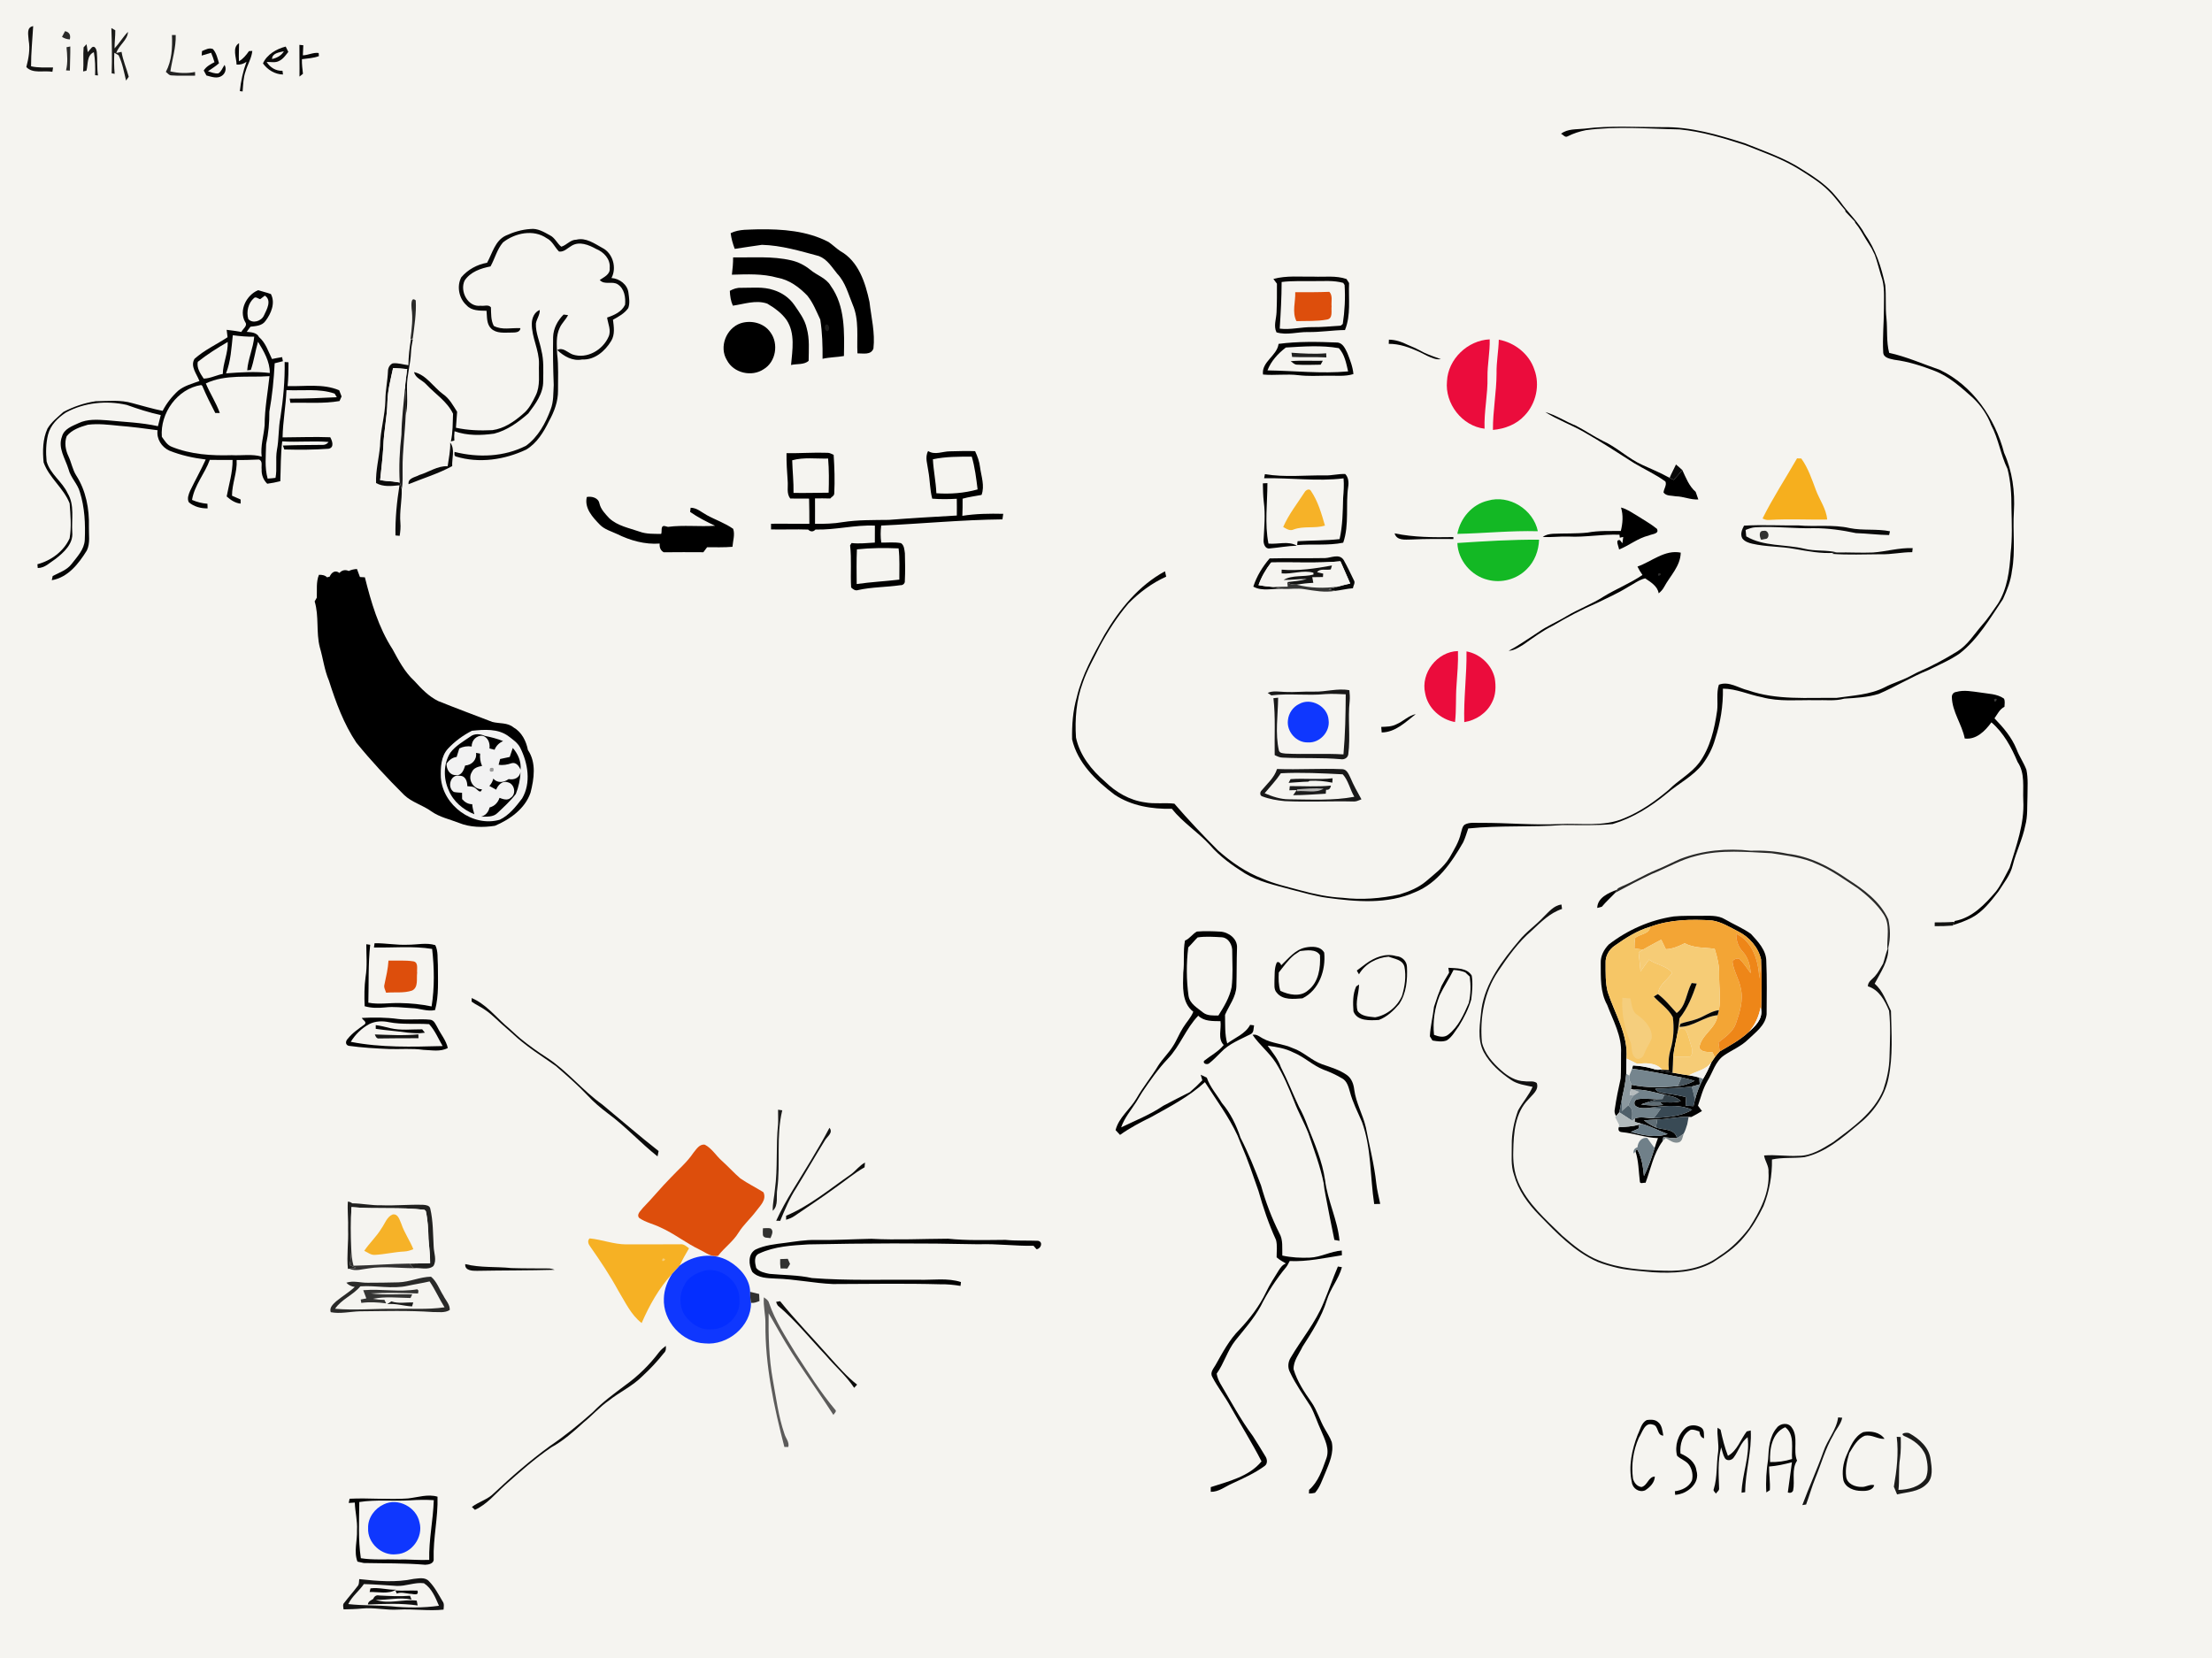 <?xml version="1.0" encoding="UTF-8" ?>
<!DOCTYPE svg PUBLIC "-//W3C//DTD SVG 1.1//EN" "http://www.w3.org/Graphics/SVG/1.1/DTD/svg11.dtd">
<svg width="1155pt" height="866pt" viewBox="0 0 1155 866" version="1.1" xmlns="http://www.w3.org/2000/svg">
<path fill="#f5f4f0" d=" M 0.00 0.00 L 1155.00 0.00 L 1155.00 866.00 L 0.00 866.00 L 0.00 0.00 Z" />
<path fill="#111010" d=" M 14.96 21.02 C 14.88 18.41 13.59 14.24 17.33 13.64 C 16.95 20.63 16.19 27.60 16.22 34.62 C 19.99 35.47 23.86 35.22 27.70 35.25 C 27.61 35.81 27.44 36.93 27.36 37.49 C 22.92 36.68 17.13 38.63 13.75 35.02 C 14.93 30.45 15.81 25.74 14.96 21.02 Z" />
<path fill="#1b1b1a" d=" M 58.15 14.65 C 58.66 14.95 59.68 15.53 60.20 15.82 C 60.24 18.97 59.79 22.11 59.82 25.26 C 62.36 22.55 64.21 19.28 66.83 16.64 C 66.63 20.99 62.02 23.57 60.73 27.66 C 61.41 27.51 62.78 27.22 63.47 27.08 C 64.19 31.55 66.07 35.72 67.23 40.08 C 66.88 40.58 66.17 41.58 65.82 42.08 C 64.73 37.61 63.96 33.03 61.93 28.86 C 61.19 28.43 60.44 28.00 59.70 27.57 C 59.52 31.23 59.53 34.90 59.88 38.56 C 59.49 38.49 58.70 38.34 58.30 38.27 C 58.57 30.40 58.43 22.52 58.15 14.65 Z" />
<path fill="#2a2a29" d=" M 32.38 19.26 C 32.78 18.52 33.56 17.04 33.95 16.29 C 36.32 16.75 36.99 18.39 36.45 20.58 C 34.99 20.49 33.60 20.09 32.38 19.26 Z" />
<path fill="#222222" d=" M 89.79 18.29 C 90.28 18.29 91.26 18.29 91.75 18.29 C 91.94 24.77 89.93 30.96 88.95 37.29 C 93.19 38.22 97.57 38.45 101.84 37.58 C 101.85 38.06 101.87 39.02 101.89 39.50 C 97.73 39.43 93.57 39.70 89.43 39.37 C 88.21 39.36 87.51 38.17 86.60 37.54 C 89.75 31.64 90.05 24.83 89.79 18.29 Z" />
<path fill="#080808" d=" M 123.53 33.73 C 123.47 30.19 121.05 24.74 124.83 22.55 C 124.85 25.70 124.58 28.85 124.78 32.00 C 126.98 30.71 128.58 28.73 130.01 26.68 C 130.45 26.66 131.31 26.61 131.75 26.59 C 131.38 30.33 129.31 33.57 128.28 37.12 C 127.02 40.53 126.99 44.19 126.68 47.76 C 126.32 47.71 125.60 47.63 125.24 47.58 C 125.75 42.36 126.90 37.17 128.72 32.25 C 127.17 33.39 125.44 33.88 123.53 33.73 Z" />
<path fill="#060606" d=" M 156.34 23.42 C 156.85 23.47 157.86 23.57 158.37 23.63 C 158.29 25.38 158.21 27.13 158.14 28.89 C 160.93 28.83 163.65 27.25 166.40 27.68 L 166.52 29.30 C 163.69 30.37 160.63 30.50 157.66 30.91 C 157.55 33.46 157.92 35.99 158.19 38.52 C 157.60 39.03 156.99 39.52 156.37 39.98 C 156.47 34.46 156.29 28.94 156.34 23.42 Z" />
<path fill="#2a2a29" d=" M 34.73 24.67 C 35.23 24.57 36.21 24.36 36.71 24.26 C 36.76 28.47 36.53 32.67 36.48 36.87 C 35.98 36.84 34.98 36.78 34.48 36.75 C 35.48 32.78 35.12 28.69 34.73 24.67 Z" />
<path fill="#171717" d=" M 43.65 24.73 C 44.03 24.32 44.80 23.49 45.19 23.08 C 45.35 24.12 45.67 26.19 45.83 27.23 C 46.37 26.61 47.45 25.36 47.99 24.73 C 49.54 23.57 50.43 25.93 50.54 27.10 C 50.97 31.18 50.55 35.31 51.17 39.39 L 49.65 39.27 C 49.79 35.25 49.70 31.21 49.01 27.25 C 45.20 28.88 46.07 33.62 45.13 36.93 C 44.70 37.02 43.83 37.21 43.40 37.30 C 43.77 33.12 43.29 28.89 43.65 24.73 Z" />
<path fill="#0b0b0b" d=" M 137.30 33.12 C 139.36 28.43 144.38 25.53 149.18 24.32 C 149.52 25.01 150.20 26.41 150.55 27.11 C 149.14 28.81 147.88 30.81 145.81 31.78 C 143.80 32.95 141.41 32.28 139.23 32.36 C 141.03 35.23 144.04 37.13 147.50 36.95 C 147.56 37.44 147.70 38.42 147.77 38.91 C 143.55 38.82 139.73 36.48 137.30 33.12 Z" />
<path fill="#080808" d=" M 105.47 26.68 C 107.27 25.93 109.21 24.76 111.19 25.62 C 113.00 27.68 113.62 30.47 114.35 33.04 C 112.60 34.65 110.51 35.82 108.60 37.22 C 110.36 37.73 112.13 38.56 114.02 38.30 C 115.64 37.32 116.20 35.37 117.25 33.90 C 118.38 35.85 117.70 38.32 115.88 39.56 C 113.44 41.30 110.38 40.06 107.79 39.42 C 107.43 38.77 106.73 37.47 106.38 36.82 C 107.69 34.74 109.85 33.55 111.99 32.48 C 111.51 30.80 110.90 29.16 110.24 27.55 C 108.60 28.05 106.96 28.56 105.31 29.02 C 105.35 28.43 105.43 27.26 105.47 26.68 Z" />
<path fill="#f5f4f0" d=" M 142.05 30.82 C 142.10 27.69 145.91 27.35 148.23 26.77 C 146.91 29.07 144.55 30.26 142.05 30.82 Z" />
<path fill="#040404" d=" M 827.26 67.19 C 840.77 65.47 854.43 66.42 868.00 66.40 C 882.82 66.11 897.18 70.36 911.14 74.83 C 921.44 79.02 932.13 82.56 941.47 88.74 C 946.91 92.08 952.24 95.69 956.68 100.32 C 958.06 101.91 959.46 103.51 960.79 105.17 C 964.87 111.05 970.34 115.88 973.74 122.25 C 979.34 130.17 982.37 139.47 984.38 148.88 C 984.96 154.59 984.35 160.36 985.00 166.08 C 985.62 172.13 984.88 178.32 986.44 184.26 C 995.56 186.26 1004.09 190.10 1012.89 193.13 C 1030.09 201.32 1041.70 218.36 1046.45 236.47 C 1050.74 246.05 1052.18 256.62 1051.56 267.06 C 1050.89 277.41 1052.45 287.86 1050.54 298.12 C 1049.95 303.30 1047.99 308.17 1045.85 312.88 C 1039.12 322.89 1032.91 333.67 1023.28 341.22 C 1018.20 344.76 1012.43 347.15 1006.91 349.91 C 998.01 353.48 989.83 358.58 981.01 362.34 C 975.17 364.14 969.04 364.44 962.98 364.83 C 958.08 366.21 952.94 365.42 947.93 365.63 C 938.59 365.42 929.07 366.56 919.93 364.05 C 913.11 362.76 906.63 359.63 899.62 359.60 C 899.78 368.55 898.34 377.44 895.56 385.94 C 894.26 390.65 891.95 395.05 889.05 398.97 C 884.00 405.44 876.46 409.10 870.34 414.37 C 861.94 421.27 852.57 427.14 842.09 430.29 C 833.42 431.18 824.70 430.78 816.01 430.82 C 799.59 432.04 783.05 430.92 766.65 432.62 C 765.79 435.03 765.11 437.51 764.01 439.84 C 757.99 450.35 750.56 461.23 738.87 465.89 C 724.54 472.32 708.26 470.88 693.13 468.85 C 686.60 467.99 680.30 466.04 673.94 464.46 C 665.78 462.19 657.31 460.49 649.99 456.03 C 643.36 451.85 636.88 447.23 631.75 441.26 C 625.54 434.51 617.60 429.54 611.88 422.34 C 601.52 422.56 590.76 420.84 581.99 414.98 C 572.24 407.62 562.67 398.40 559.80 386.08 C 559.66 378.71 560.19 371.20 562.24 364.08 C 564.97 352.41 570.95 341.89 576.68 331.49 C 584.47 318.23 594.57 305.74 608.30 298.32 C 608.51 299.25 608.72 300.18 608.93 301.12 C 601.51 304.44 594.90 309.39 589.21 315.16 C 583.40 322.00 578.51 329.59 574.26 337.48 C 571.17 343.76 567.61 349.86 565.36 356.52 C 561.97 365.62 561.21 375.50 561.83 385.13 C 563.76 394.34 569.93 402.08 576.95 408.09 C 582.60 413.66 589.85 417.91 597.81 418.98 C 602.89 419.94 608.10 419.06 613.21 419.67 C 620.47 428.09 628.14 436.18 635.98 444.07 C 642.83 450.14 650.52 455.47 659.11 458.78 C 665.53 461.61 672.41 463.12 679.15 464.96 C 686.30 466.92 693.61 468.43 701.03 468.81 C 710.98 470.00 721.11 469.19 730.88 467.03 C 735.69 465.53 740.51 463.60 744.43 460.35 C 748.86 456.51 753.74 452.99 756.85 447.90 C 759.19 443.77 761.82 439.66 762.83 434.96 C 763.31 433.50 763.44 431.76 764.68 430.69 C 767.20 429.20 770.23 429.78 773.02 429.69 C 786.68 429.59 800.30 430.95 813.97 430.33 C 825.34 429.78 837.35 431.91 848.13 427.24 C 856.69 423.76 864.31 418.35 871.34 412.42 C 876.34 407.37 882.88 404.00 887.23 398.29 C 893.01 390.39 895.23 380.63 896.60 371.12 C 897.15 366.60 896.10 361.95 897.51 357.55 C 902.81 355.51 907.80 359.36 912.88 360.51 C 927.71 365.66 943.62 364.27 959.03 364.42 C 967.45 363.15 976.28 362.85 984.03 358.93 C 988.26 356.69 992.92 355.43 997.15 353.20 C 998.46 352.48 999.79 351.79 1001.14 351.11 C 1008.39 348.03 1015.34 344.28 1022.03 340.15 C 1027.39 336.80 1030.70 331.33 1034.74 326.65 C 1037.94 323.12 1040.49 319.09 1043.24 315.21 C 1048.12 307.38 1049.31 297.91 1049.85 288.87 C 1050.80 280.94 1050.42 272.94 1050.28 264.98 C 1050.33 258.24 1049.89 251.42 1048.22 244.87 C 1044.62 237.52 1043.58 229.25 1039.70 222.01 C 1037.70 216.62 1034.34 211.76 1030.19 207.80 C 1024.08 202.38 1017.89 196.65 1010.15 193.66 C 1003.36 191.02 996.36 188.79 989.11 187.86 C 986.88 187.33 983.44 186.92 983.32 184.01 C 982.89 176.33 983.69 168.64 983.70 160.95 C 983.66 155.22 984.29 149.29 982.16 143.83 C 981.06 140.26 980.23 136.60 978.93 133.09 C 978.37 131.97 977.81 130.84 977.28 129.72 C 976.26 128.08 975.25 126.45 974.23 124.83 C 972.51 121.94 970.91 118.96 968.73 116.38 L 968.47 115.64 C 966.86 113.95 965.26 112.26 963.65 110.58 L 963.45 109.75 C 960.59 106.54 958.21 102.93 955.12 99.94 C 950.59 95.29 944.98 91.94 939.55 88.49 C 930.68 82.98 920.76 79.56 911.10 75.74 C 900.01 72.13 888.72 68.73 877.07 67.58 C 860.73 67.27 844.33 65.79 828.07 67.97 C 824.71 68.64 821.46 69.70 818.42 71.25 C 817.14 71.98 816.13 70.18 815.08 69.87 C 818.51 67.15 823.16 67.64 827.26 67.19 Z" />
<path fill="#080808" d=" M 264.08 123.04 C 268.13 121.16 272.52 119.85 276.99 119.58 C 280.71 119.11 284.01 121.16 287.14 122.86 C 289.76 124.15 290.89 127.11 293.08 128.82 C 295.88 128.03 297.81 125.13 300.95 125.16 C 305.94 123.92 310.35 127.17 314.49 129.44 C 320.01 132.16 322.16 139.86 319.28 145.17 C 323.45 145.45 327.66 148.55 328.15 152.89 C 328.49 155.51 329.00 158.35 328.04 160.89 C 326.08 163.69 322.99 165.36 320.07 166.97 C 320.54 170.68 321.19 174.74 319.09 178.11 C 315.90 183.36 310.50 188.06 303.98 187.72 C 299.01 188.72 294.44 186.06 290.95 182.78 C 293.93 181.11 296.37 184.12 298.99 185.10 C 306.50 187.60 314.75 182.78 317.78 175.80 C 319.26 172.52 317.46 169.10 317.00 165.82 C 320.66 164.61 324.67 162.83 326.38 159.12 C 326.72 155.32 326.07 150.79 322.62 148.52 C 319.76 146.56 315.58 149.04 313.16 146.20 C 315.38 144.67 318.72 143.30 318.35 140.00 C 318.82 135.29 315.28 131.60 311.20 129.96 C 307.44 127.87 302.52 125.86 298.48 128.33 C 296.39 129.49 294.53 131.70 291.91 131.37 C 289.66 129.15 288.47 125.88 285.50 124.42 C 278.56 119.58 268.91 121.63 262.63 126.59 C 259.51 130.22 258.41 135.03 256.12 139.13 C 251.03 140.11 245.61 141.96 242.60 146.51 C 239.96 152.04 244.28 160.53 250.99 159.65 C 252.74 159.97 255.08 158.84 256.34 160.50 C 256.47 163.78 256.26 167.17 257.83 170.18 C 262.15 172.51 267.11 171.10 271.75 171.36 C 271.54 173.75 268.84 173.62 267.06 173.66 C 263.47 173.64 259.24 174.30 256.42 171.53 C 253.96 169.13 254.36 165.41 254.04 162.29 C 250.45 162.21 246.23 162.36 243.62 159.42 C 239.64 155.89 238.38 149.48 240.85 144.81 C 244.22 140.80 249.17 138.08 254.33 137.21 C 257.09 132.24 258.48 125.67 264.08 123.04 Z" />
<path fill="#000000" d=" M 381.52 121.76 C 385.98 119.52 391.18 120.01 396.03 119.74 C 408.46 119.59 421.40 120.50 432.62 126.36 C 434.77 127.82 436.63 129.69 438.81 131.14 C 448.30 136.41 451.87 147.66 454.00 157.63 C 454.92 165.71 457.01 173.82 456.06 182.00 C 454.78 185.55 450.63 184.47 447.72 184.52 C 447.29 176.02 448.72 167.08 445.22 159.05 C 442.93 153.51 441.41 147.36 437.15 142.92 C 434.35 139.49 431.91 135.34 427.55 133.70 C 417.80 131.08 407.97 128.11 397.83 127.85 C 393.08 128.46 388.38 129.29 383.65 129.96 C 382.64 127.31 381.86 124.58 381.52 121.76 Z" />
<path fill="#000000" d=" M 382.80 134.40 C 392.92 134.59 403.18 133.63 413.13 135.95 C 416.77 136.77 420.17 138.50 423.07 140.85 C 426.54 143.80 431.40 145.14 433.78 149.29 C 441.37 159.83 440.87 173.54 440.66 185.91 C 436.96 186.55 433.17 186.51 429.50 187.36 C 429.57 180.51 429.37 173.66 428.31 166.88 C 426.32 162.63 424.57 158.17 421.63 154.47 C 417.38 150.01 412.16 146.11 405.96 145.02 C 398.20 142.81 390.12 143.23 382.16 143.44 C 382.53 140.44 382.82 137.42 382.80 134.40 Z" />
<path fill="#060505" d=" M 664.90 145.67 C 671.76 143.77 678.96 144.60 685.99 144.46 C 691.69 144.70 697.55 143.79 703.07 145.69 C 703.40 146.22 704.08 147.27 704.42 147.80 C 704.08 155.98 705.46 164.53 702.28 172.34 C 695.81 172.41 689.41 173.50 682.94 173.40 C 677.44 173.29 671.94 175.18 666.52 173.55 C 664.87 170.18 666.44 166.51 666.55 163.00 C 666.77 158.05 666.77 153.09 666.75 148.13 C 666.13 147.31 665.52 146.48 664.90 145.67 Z" />
<path fill="#f5f4f0" d=" M 669.21 147.26 C 674.78 146.56 680.40 146.88 686.00 146.79 C 691.13 146.82 696.37 146.33 701.38 147.72 C 701.56 147.99 701.90 148.55 702.08 148.83 C 702.52 155.61 702.16 162.44 701.13 169.16 C 700.88 169.37 700.37 169.81 700.12 170.03 C 695.09 170.37 690.06 170.90 685.01 170.82 C 679.39 170.77 673.83 172.31 668.21 171.61 C 668.73 163.50 669.19 155.39 669.21 147.26 Z" />
<path fill="#000000" d=" M 381.08 151.87 C 382.90 150.86 384.89 150.17 387.01 150.30 C 392.65 150.35 398.51 149.59 403.96 151.46 C 408.26 152.81 412.18 155.50 414.75 159.24 C 417.35 163.03 420.25 166.85 421.25 171.44 C 422.79 176.97 422.28 182.75 422.23 188.41 C 419.92 190.59 416.00 189.88 413.05 190.59 C 413.74 182.80 415.32 174.08 410.74 167.13 C 408.17 163.48 404.43 160.79 400.63 158.55 C 394.72 156.48 388.57 158.78 382.67 159.62 C 381.56 157.19 381.19 154.52 381.08 151.87 Z" />
<path fill="#040404" d=" M 128.00 168.14 C 124.59 162.08 128.69 154.07 134.76 151.54 C 136.98 152.23 139.26 152.75 141.45 153.54 C 143.91 158.21 141.56 163.76 138.61 167.61 C 136.81 170.18 133.59 170.25 130.79 170.61 C 130.09 171.47 129.47 172.39 128.84 173.29 C 131.18 173.49 134.07 173.60 135.26 176.03 C 138.73 178.99 140.07 183.50 142.02 187.47 C 143.77 187.10 145.53 186.77 147.30 186.49 C 147.41 187.02 147.61 188.09 147.72 188.62 C 146.29 188.98 144.86 189.34 143.43 189.69 C 142.98 198.17 142.15 206.62 140.64 214.97 C 140.68 220.69 140.18 226.35 138.96 231.94 C 138.83 237.92 138.11 244.08 139.75 249.92 C 141.13 249.84 142.50 249.71 143.86 249.53 C 144.77 244.77 143.77 239.81 144.59 235.01 C 145.69 229.39 145.31 223.62 146.41 218.01 C 147.89 208.42 148.81 198.74 148.63 189.03 C 149.13 189.07 150.14 189.15 150.64 189.19 C 150.64 193.34 150.60 197.49 150.18 201.61 C 159.16 201.89 168.59 200.17 177.11 203.80 C 177.52 204.87 177.94 205.95 178.36 207.02 C 178.09 207.62 177.55 208.82 177.28 209.42 C 168.83 210.90 160.17 210.11 151.63 210.34 C 151.53 209.80 151.33 208.73 151.24 208.19 C 159.46 208.18 167.67 207.84 175.87 207.43 C 175.58 206.95 175.00 206.01 174.72 205.54 C 166.63 202.74 157.95 204.15 149.58 203.71 C 149.26 211.97 147.70 220.13 147.55 228.40 C 155.84 228.38 164.14 228.00 172.43 228.33 C 173.51 230.23 174.70 233.69 171.59 234.33 C 163.92 234.91 156.15 234.91 148.47 234.71 C 148.28 234.20 147.90 233.17 147.71 232.66 C 154.49 232.39 161.28 232.39 168.06 232.32 C 169.45 232.46 170.72 231.93 171.57 230.79 C 163.52 230.10 155.43 231.01 147.37 230.47 C 146.48 237.38 146.66 244.34 146.36 251.28 C 144.11 251.85 141.84 252.30 139.54 252.60 C 137.49 250.64 136.46 247.85 136.62 245.03 C 136.36 243.33 137.33 240.69 135.20 239.96 C 131.34 240.10 127.44 240.28 123.56 240.20 C 123.96 246.56 121.14 252.51 121.14 258.85 C 122.64 259.52 124.14 260.18 125.65 260.84 C 125.65 261.38 125.64 262.44 125.64 262.98 C 122.80 262.71 120.43 261.09 118.36 259.24 C 119.52 252.91 121.53 246.69 121.44 240.19 C 117.48 240.18 113.51 240.21 109.55 240.13 C 106.96 247.32 101.54 253.30 100.27 261.05 C 102.83 262.16 105.54 262.84 108.32 263.06 C 108.34 263.66 108.38 264.86 108.40 265.47 C 104.93 265.54 101.26 264.58 98.59 262.27 C 97.59 260.34 98.49 258.15 99.25 256.32 C 101.89 250.82 104.90 245.50 107.42 239.95 C 100.93 239.16 94.50 237.75 88.42 235.32 C 84.40 233.47 81.62 229.16 82.27 224.66 C 75.54 223.73 68.81 222.86 62.04 222.33 C 56.67 221.79 51.24 221.10 45.86 221.80 C 41.87 222.93 37.50 224.40 34.83 227.76 C 33.54 231.14 34.20 235.04 35.75 238.25 C 37.29 241.50 37.85 245.17 39.78 248.25 C 44.89 256.13 46.69 265.79 46.43 275.06 C 46.31 279.20 47.22 283.62 45.33 287.49 C 41.08 294.34 35.51 301.55 27.04 302.98 C 27.16 302.43 27.40 301.33 27.52 300.78 C 30.99 298.98 34.97 297.69 37.43 294.45 C 40.29 290.72 43.98 286.96 44.26 282.00 C 44.64 273.61 44.24 265.07 41.73 257.01 C 40.52 252.64 36.89 249.45 35.78 245.03 C 34.11 239.50 30.08 233.94 32.36 227.97 C 33.43 223.96 37.66 222.51 41.03 220.95 C 45.66 218.74 50.93 219.11 55.90 219.47 C 64.77 220.36 73.74 220.61 82.47 222.55 C 82.97 220.62 83.47 218.68 83.95 216.74 C 77.88 215.44 71.98 213.52 66.15 211.43 C 55.55 209.04 44.06 210.18 34.45 215.39 C 30.22 218.15 26.31 222.01 25.06 227.06 C 23.98 231.57 23.88 236.32 24.34 240.92 C 26.18 247.57 32.50 251.46 35.32 257.58 C 39.08 263.74 37.26 271.18 37.73 277.98 C 38.31 283.95 33.33 288.50 29.03 291.83 C 26.11 293.71 23.42 296.65 19.71 296.61 C 19.66 296.12 19.58 295.14 19.53 294.64 C 26.65 292.77 33.29 287.91 36.35 281.10 C 37.40 275.11 36.81 268.90 36.36 262.86 C 33.24 254.83 25.64 249.59 22.77 241.45 C 22.20 235.57 22.28 229.29 24.79 223.81 C 26.86 220.31 30.17 217.80 33.12 215.10 C 38.37 212.34 44.09 210.40 49.96 209.52 C 56.34 209.45 62.90 208.69 69.13 210.52 C 74.38 211.89 79.59 213.48 84.92 214.54 C 86.97 210.57 89.78 207.01 93.07 204.00 C 96.25 201.40 100.34 200.37 104.13 198.97 C 102.77 195.33 99.19 191.28 101.58 187.36 C 106.72 182.76 113.09 179.87 118.82 176.10 C 118.68 174.81 118.51 173.52 118.35 172.23 C 120.92 172.51 123.47 172.88 126.02 173.35 C 126.76 171.69 129.55 170.12 128.00 168.14 Z" />
<path fill="#dd4e0c" d=" M 676.31 152.57 C 682.25 152.61 688.19 152.62 694.13 152.39 C 696.03 154.42 695.03 157.51 695.29 160.03 C 695.02 162.34 696.13 166.29 692.92 166.86 C 687.66 167.85 682.26 167.54 676.94 167.69 C 674.54 162.96 676.52 157.59 676.31 152.57 Z" />
<path fill="#f5f4f0" d=" M 132.66 155.61 C 133.67 154.77 134.83 156.05 135.87 156.21 C 136.47 155.76 137.69 154.84 138.29 154.38 C 142.07 156.86 139.27 161.65 137.82 164.73 C 136.52 167.70 131.89 169.19 129.65 166.59 C 128.53 162.85 129.60 158.21 132.66 155.61 Z" />
<path fill="#2a2a29" d=" M 214.91 161.04 C 214.79 159.39 214.46 154.67 217.08 156.87 C 217.47 163.56 216.36 170.23 215.53 176.85 L 214.34 176.95 C 215.01 171.67 215.67 166.35 214.91 161.04 Z" />
<path fill="#040404" d=" M 277.69 168.96 C 277.73 166.12 278.99 162.95 281.83 161.87 C 281.96 164.42 280.23 166.48 279.82 168.92 C 279.63 173.78 281.82 178.27 282.68 182.97 C 284.03 188.19 283.66 193.63 283.63 198.96 C 283.73 205.47 279.58 210.97 275.84 215.92 C 270.65 220.49 264.81 224.72 257.99 226.45 C 251.11 227.41 243.97 227.56 237.34 225.20 C 237.14 226.81 237.10 228.42 237.24 230.05 C 236.79 230.16 235.87 230.39 235.42 230.51 C 236.50 225.76 236.36 220.88 236.56 216.05 C 233.45 209.56 227.20 205.73 222.44 200.60 C 220.44 198.42 216.89 197.50 216.22 194.29 C 222.71 195.83 226.21 202.05 231.29 205.78 C 234.65 208.06 236.56 211.70 238.69 215.03 C 238.53 217.81 238.30 220.59 238.07 223.37 C 244.31 224.72 250.73 224.93 257.09 224.62 C 263.23 223.80 268.55 220.13 273.09 216.13 C 276.20 213.65 278.00 210.01 279.72 206.51 C 282.25 201.39 281.18 195.50 281.43 190.01 C 281.58 182.76 277.57 176.20 277.69 168.96 Z" />
<path fill="#080808" d=" M 294.28 164.26 C 294.87 164.34 296.03 164.48 296.62 164.55 C 295.44 166.92 293.37 168.71 292.28 171.14 C 290.21 175.39 290.73 180.27 290.92 184.85 C 291.72 191.19 291.32 197.58 291.37 203.96 C 291.43 209.59 289.41 214.98 286.71 219.83 C 283.91 225.57 280.39 231.40 274.77 234.77 C 263.42 240.11 250.19 242.09 238.02 238.37 C 236.98 237.98 237.33 236.82 237.34 235.98 C 249.67 239.07 263.29 238.63 274.72 232.72 C 281.00 228.10 284.90 220.93 287.55 213.73 C 289.12 209.68 288.87 205.27 289.13 201.02 C 288.82 192.68 288.65 184.32 288.81 175.97 C 288.95 171.50 291.15 167.36 294.28 164.26 Z" />
<path fill="#000000" d=" M 386.67 168.83 C 392.19 167.01 398.94 168.63 402.31 173.58 C 406.66 179.49 405.16 188.96 398.75 192.79 C 392.55 196.98 383.05 194.83 379.57 188.09 C 375.33 181.23 379.16 171.43 386.67 168.83 Z" />
<path fill="#1b1b1a" d=" M 431.21 169.51 C 433.00 168.82 433.68 172.68 431.90 172.96 C 430.54 172.54 430.31 170.45 431.21 169.51 Z" />
<path fill="#f5f4f0" d=" M 121.56 175.06 C 125.27 175.55 129.00 175.88 132.74 175.82 C 132.23 181.82 129.51 187.38 129.08 193.38 C 129.55 193.33 130.50 193.22 130.97 193.17 C 132.64 188.39 133.28 183.32 134.72 178.47 C 137.75 183.42 140.92 188.77 140.88 194.77 C 133.29 193.88 125.62 194.41 118.03 194.96 C 120.51 188.62 120.84 181.75 121.56 175.06 Z" />
<path fill="#040404" d=" M 725.22 177.36 C 728.65 177.40 731.92 178.50 734.96 180.03 C 736.32 180.64 737.69 181.24 739.08 181.81 C 740.66 182.61 742.24 183.40 743.81 184.25 C 746.59 185.52 749.47 186.50 752.34 187.55 C 749.78 187.95 747.44 186.79 745.18 185.80 C 743.83 185.14 742.50 184.47 741.19 183.78 C 736.12 181.49 730.78 179.49 725.14 179.55 C 725.16 179.00 725.20 177.90 725.22 177.36 Z" />
<path fill="#eb0c3c" d=" M 755.55 199.05 C 756.10 187.49 766.36 177.70 777.85 177.21 C 778.03 183.81 776.61 190.33 776.69 196.94 C 776.91 205.96 774.83 214.83 775.17 223.86 C 763.42 222.50 754.38 210.73 755.55 199.05 Z" />
<path fill="#0b0b0b" d=" M 214.60 176.99 L 215.56 177.26 C 215.12 179.48 214.67 181.71 214.60 183.98 C 214.39 190.05 212.49 195.94 212.49 202.03 C 212.50 206.96 213.02 211.98 211.82 216.83 C 212.18 212.10 212.18 207.34 211.50 202.64 C 211.62 199.31 212.25 196.04 212.61 192.73 C 210.16 192.51 207.71 192.31 205.25 192.20 C 203.99 198.08 202.41 203.95 202.28 210.00 C 202.15 217.71 200.38 225.28 200.17 232.99 C 199.84 238.92 199.10 244.82 198.50 250.73 C 200.67 251.08 202.85 251.32 205.05 251.42 C 206.27 251.62 207.49 251.83 208.72 251.97 C 209.07 253.12 209.42 254.27 209.76 255.43 C 209.95 261.31 208.53 267.15 209.07 273.03 C 209.26 275.30 209.05 277.57 208.68 279.81 C 208.13 279.76 207.04 279.65 206.49 279.60 C 206.34 270.81 207.19 262.06 208.59 253.40 C 204.50 253.83 200.09 254.36 196.36 252.23 C 196.13 245.71 197.85 239.35 198.44 232.89 C 198.53 224.84 201.07 217.08 201.23 209.03 C 201.23 203.95 202.37 198.96 202.57 193.89 C 202.56 192.18 203.44 190.46 205.04 189.73 C 207.82 189.42 210.53 190.38 213.26 190.71 C 213.27 186.10 213.86 181.53 214.60 176.99 Z" />
<path fill="#eb0c3c" d=" M 781.43 194.97 C 781.32 189.07 782.47 183.26 782.60 177.37 C 790.92 178.92 798.47 184.83 801.16 192.97 C 804.22 201.09 802.05 210.78 796.05 217.01 C 791.82 221.65 785.69 223.96 779.54 224.50 C 779.47 214.62 781.40 204.86 781.43 194.97 Z" />
<path fill="#f5f4f0" d=" M 103.27 188.95 C 108.18 185.06 113.49 181.70 118.90 178.56 C 119.18 184.31 116.42 189.63 116.33 195.27 C 112.96 195.87 109.80 197.65 106.35 197.70 C 104.67 195.11 102.61 192.21 103.27 188.95 Z" />
<path fill="#010101" d=" M 667.61 179.57 C 677.74 178.23 688.03 178.46 698.22 178.86 C 701.15 179.03 702.41 182.06 703.52 184.34 C 704.91 187.88 706.36 191.50 706.69 195.33 C 702.24 196.71 697.56 196.10 692.99 196.18 C 687.99 196.24 682.98 196.51 678.00 195.92 C 671.84 195.14 665.63 196.15 659.47 195.57 C 658.63 188.88 666.82 185.81 667.61 179.57 Z" />
<path fill="#f5f4f0" d=" M 671.41 181.47 C 680.61 180.93 690.01 180.20 699.07 181.80 C 702.13 185.09 702.93 189.72 703.92 193.94 C 689.91 195.24 675.85 193.60 661.82 193.42 C 663.69 188.52 667.31 184.63 671.41 181.47 Z" />
<path fill="#222221" d=" M 674.35 184.19 C 680.38 184.64 686.43 184.96 692.48 184.49 C 692.50 185.03 692.55 186.11 692.57 186.65 C 686.61 186.31 680.64 186.69 674.69 186.39 C 674.60 185.84 674.44 184.74 674.35 184.19 Z" />
<path fill="#0a0a0a" d=" M 673.94 188.61 C 679.50 188.12 685.12 188.51 690.71 188.38 C 690.33 189.06 689.95 189.74 689.58 190.43 C 685.43 190.49 681.28 190.66 677.14 190.42 C 675.83 190.38 674.94 189.29 673.94 188.61 Z" />
<path fill="#f5f4f0" d=" M 205.25 192.20 C 207.71 192.31 210.16 192.51 212.61 192.73 C 212.25 196.04 211.62 199.31 211.50 202.64 C 210.75 210.75 209.72 218.84 209.61 227.00 C 208.66 235.29 208.24 243.63 208.72 251.97 C 207.49 251.83 206.27 251.62 205.05 251.42 C 202.85 251.32 200.67 251.08 198.50 250.73 C 199.10 244.82 199.84 238.92 200.17 232.99 C 200.38 225.28 202.15 217.71 202.28 210.00 C 202.41 203.95 203.99 198.08 205.25 192.20 Z" />
<path fill="#f5f4f0" d=" M 107.48 200.21 C 117.90 195.29 129.63 197.24 140.72 196.42 C 139.81 204.95 138.19 213.43 138.18 222.03 C 137.74 227.51 135.93 232.88 136.63 238.44 C 131.56 236.95 126.22 237.98 121.02 237.69 C 110.47 238.02 99.64 237.33 89.76 233.34 C 87.30 232.44 85.94 230.10 84.51 228.07 C 83.50 215.78 92.64 202.96 105.04 201.05 L 105.61 201.46 C 107.63 206.31 109.99 211.01 112.42 215.67 C 113.00 215.67 114.18 215.67 114.77 215.67 C 112.88 210.26 109.64 205.49 107.48 200.21 Z" />
<path fill="#1f1e1e" d=" M 211.50 202.64 C 212.18 207.34 212.18 212.10 211.82 216.83 C 211.45 226.23 210.11 235.57 210.21 244.99 C 210.18 248.47 210.46 251.99 209.76 255.43 C 209.42 254.27 209.07 253.12 208.72 251.97 C 208.24 243.63 208.66 235.29 209.61 227.00 C 209.72 218.84 210.75 210.75 211.50 202.64 Z" />
<path fill="#000000" d=" M 806.84 215.18 C 812.44 216.73 817.38 220.12 822.80 222.25 C 827.59 224.71 832.04 227.78 836.86 230.20 C 844.24 233.50 850.09 239.41 857.47 242.74 C 862.28 244.91 867.16 246.96 871.79 249.53 C 872.31 249.79 873.37 250.32 873.90 250.58 C 875.48 248.95 876.97 247.21 878.44 245.48 C 880.32 249.49 881.94 253.87 885.40 256.84 C 885.90 258.14 886.36 259.46 886.78 260.80 C 882.77 261.08 879.06 259.21 875.08 259.17 C 872.89 258.70 870.13 259.17 868.62 257.20 C 868.73 255.30 870.48 253.18 869.57 251.41 C 864.44 247.68 858.61 245.05 853.19 241.79 C 844.59 236.29 836.04 230.74 827.18 225.66 C 820.56 221.86 813.30 219.25 806.84 215.18 Z" />
<path fill="#0a0a0a" d=" M 235.08 231.09 C 237.74 234.59 235.90 239.31 236.12 243.40 C 228.90 247.35 220.93 249.73 213.32 252.85 C 212.88 249.58 216.85 249.24 218.95 248.04 C 223.87 246.55 228.46 243.20 233.74 243.45 C 234.31 239.35 235.24 235.26 235.08 231.09 Z" />
<path fill="#000000" d=" M 410.68 236.65 C 417.83 236.75 424.98 236.18 432.13 236.45 C 433.28 236.43 434.26 237.09 435.29 237.51 C 435.73 244.24 435.95 250.99 435.60 257.73 C 435.57 258.95 434.18 259.46 433.50 260.31 C 430.85 260.22 428.20 260.24 425.56 260.26 C 425.61 264.69 425.56 269.12 425.56 273.55 C 430.39 273.56 435.25 273.49 440.02 272.65 C 447.99 271.42 456.05 271.59 464.09 271.48 C 475.91 270.54 487.76 269.88 499.61 269.20 C 499.65 266.28 499.63 263.37 499.59 260.45 C 495.32 260.69 491.03 260.74 486.77 260.40 C 485.51 255.67 485.62 250.72 484.72 245.93 C 484.32 242.48 482.81 238.82 484.62 235.52 C 488.17 237.80 492.16 235.68 495.99 235.68 C 500.37 235.59 504.76 235.42 509.15 235.59 C 510.40 238.26 511.41 241.07 511.74 244.02 C 512.38 248.79 514.26 253.70 512.52 258.44 C 509.22 259.07 505.86 259.48 502.62 260.41 C 502.65 263.39 502.61 266.38 502.49 269.36 C 509.55 268.23 516.71 268.15 523.84 268.31 C 523.70 269.27 523.57 270.24 523.43 271.21 C 502.29 271.42 481.21 273.50 460.11 274.44 C 459.74 277.39 459.73 280.39 460.15 283.34 C 463.57 283.39 467.05 282.99 470.45 283.62 C 472.15 284.73 472.22 287.09 472.49 288.93 C 472.64 293.73 472.71 298.56 472.46 303.36 C 472.62 304.65 471.40 305.69 470.18 305.57 C 462.80 306.65 455.29 306.50 447.99 308.13 C 446.64 308.65 445.31 307.65 444.42 306.77 C 443.98 299.45 444.74 292.08 443.88 284.77 C 444.07 284.47 444.45 283.88 444.64 283.58 C 448.69 284.03 452.74 283.56 456.80 283.33 C 456.84 280.38 456.83 277.43 456.83 274.48 C 446.40 274.00 436.22 276.81 425.80 276.52 C 424.59 277.84 423.22 277.74 421.96 276.53 C 415.51 276.31 409.05 276.60 402.60 276.46 C 402.59 275.47 402.59 274.49 402.60 273.50 C 409.27 273.39 415.94 273.59 422.61 273.54 C 422.60 269.15 422.60 264.75 422.47 260.37 C 419.19 260.33 415.91 260.31 412.63 260.33 C 410.56 257.64 411.60 254.14 411.28 251.02 C 410.94 246.23 410.61 241.45 410.68 236.65 Z" />
<path fill="#f5f4f0" d=" M 487.11 239.83 C 493.79 238.39 500.61 238.46 507.41 238.45 C 509.06 244.02 509.74 249.82 510.46 255.57 C 503.47 257.53 496.15 258.07 488.93 257.57 C 488.68 251.62 487.41 245.77 487.11 239.83 Z" />
<path fill="#f5f4f0" d=" M 413.65 240.35 C 419.72 238.67 426.16 239.61 432.40 239.45 C 432.92 245.38 432.86 251.34 432.68 257.28 C 426.57 257.31 420.46 257.51 414.34 257.39 C 414.45 251.70 413.80 246.04 413.65 240.35 Z" />
<path fill="#f6af1e" d=" M 938.33 239.35 C 938.88 239.37 939.99 239.41 940.55 239.43 C 944.09 244.34 946.02 250.14 948.12 255.76 C 950.03 260.97 953.59 265.62 954.07 271.30 C 944.02 271.46 933.96 270.89 923.93 271.50 C 922.63 271.63 921.43 271.37 920.33 270.73 C 925.71 259.91 932.34 249.80 938.33 239.35 Z" />
<path fill="#090909" d=" M 871.79 249.53 C 872.77 247.15 874.05 244.90 875.11 242.55 C 876.25 243.48 877.36 244.46 878.44 245.48 C 876.97 247.21 875.48 248.95 873.90 250.58 C 873.37 250.32 872.31 249.79 871.79 249.53 Z" />
<path fill="#030303" d=" M 691.99 248.25 C 695.48 248.36 698.91 247.36 702.40 247.52 C 704.05 249.17 704.33 251.76 703.99 253.98 C 702.51 263.72 704.64 273.90 701.36 283.39 C 693.47 285.00 685.32 283.96 677.33 284.64 C 677.37 283.96 677.43 283.28 677.55 282.61 C 684.85 282.19 692.18 282.30 699.47 281.52 C 701.07 274.48 701.14 267.21 701.32 260.03 C 701.61 256.62 701.85 253.20 701.54 249.79 C 687.77 251.49 673.88 249.44 660.07 249.74 C 660.17 249.20 660.37 248.13 660.47 247.59 C 670.90 249.37 681.48 248.10 691.99 248.25 Z" />
<path fill="#040404" d=" M 659.40 252.40 C 659.99 252.37 661.19 252.31 661.79 252.28 C 661.78 262.79 660.28 273.46 662.33 283.86 C 667.24 284.35 672.69 282.32 677.19 284.96 C 672.40 285.06 667.69 285.97 662.94 286.39 C 660.61 286.76 659.64 283.92 659.78 282.07 C 660.12 275.42 660.79 268.71 659.89 262.07 C 659.50 258.86 659.48 255.63 659.40 252.40 Z" />
<path fill="#f6b228" d=" M 681.15 257.09 C 681.78 255.90 683.73 254.79 684.58 256.45 C 688.23 261.84 690.03 268.26 691.83 274.46 C 686.53 276.08 680.83 274.55 675.60 276.45 C 673.59 277.48 671.71 276.14 670.02 275.19 C 672.85 268.65 677.32 263.04 681.15 257.09 Z" />
<path fill="#000000" d=" M 306.40 259.53 C 309.00 259.02 312.46 259.94 313.00 262.91 C 313.72 266.03 316.06 268.37 318.16 270.64 C 322.50 274.65 328.52 275.72 333.93 277.61 C 337.53 278.95 341.44 278.75 345.22 278.81 C 345.82 277.64 344.76 274.52 346.91 274.66 C 347.38 274.78 348.33 275.01 348.80 275.13 C 356.94 274.05 365.21 275.13 373.40 274.55 C 368.89 272.43 364.44 270.18 360.35 267.32 C 360.42 266.78 360.55 265.68 360.62 265.14 C 363.89 265.14 366.32 267.51 369.04 268.98 C 373.57 271.47 378.61 273.15 382.82 276.15 C 383.85 279.09 382.68 282.46 382.46 285.53 C 378.05 285.91 373.62 285.74 369.21 285.77 C 368.56 286.64 367.91 287.50 367.26 288.37 C 360.36 288.34 353.46 288.29 346.56 288.39 C 344.83 287.41 344.28 285.74 344.46 283.84 C 336.72 284.42 329.04 282.23 322.14 278.83 C 319.06 277.39 315.59 276.46 313.17 273.94 C 309.44 270.09 305.05 265.40 306.40 259.53 Z" />
<path fill="#13b824" d=" M 776.86 261.45 C 788.03 258.12 800.67 266.06 802.98 277.40 C 788.94 277.01 774.98 278.51 760.96 278.78 C 762.46 270.61 768.64 263.35 776.86 261.45 Z" />
<path fill="#403f3e" d=" M 309.24 263.19 C 309.74 263.70 309.74 263.70 309.24 263.19 Z" />
<path fill="#000000" d=" M 846.41 265.03 C 849.45 265.75 851.99 267.64 854.66 269.18 C 858.17 271.45 861.87 273.48 865.14 276.12 C 866.63 278.84 862.51 278.83 860.91 279.64 C 855.24 280.99 850.70 284.85 845.41 286.94 C 845.31 285.59 843.12 281.56 845.86 282.07 C 846.18 282.47 846.82 283.28 847.14 283.68 C 847.28 282.58 847.40 281.46 847.58 280.37 C 847.14 280.47 846.25 280.68 845.80 280.79 L 845.60 279.21 C 836.67 278.87 827.84 280.65 818.92 280.18 C 814.46 280.05 810.02 280.62 805.57 280.43 C 807.04 279.20 808.99 278.88 810.86 278.74 C 816.91 278.46 822.99 278.75 829.02 278.10 C 834.72 277.02 840.54 277.34 846.31 277.27 C 847.32 273.25 847.65 269.05 846.41 265.03 Z" />
<path fill="#0a0a0a" d=" M 910.64 274.49 C 920.07 273.94 929.56 274.48 939.01 274.36 C 947.95 275.18 957.03 273.75 965.85 275.77 C 972.77 277.15 979.92 276.03 986.85 277.42 C 986.74 277.91 986.52 278.90 986.41 279.40 C 980.63 279.34 974.90 278.56 969.13 278.39 C 961.87 276.86 954.47 275.78 947.03 275.82 C 936.88 276.09 926.76 274.72 916.61 275.34 C 914.80 275.43 913.11 276.09 911.47 276.74 C 911.55 277.58 911.73 279.25 911.81 280.09 C 920.98 285.47 932.06 284.14 942.10 286.53 C 947.75 287.97 953.69 287.02 959.33 288.51 C 958.94 288.56 958.17 288.64 957.78 288.68 C 950.81 289.18 943.92 287.83 937.09 286.64 C 929.76 285.28 922.23 285.60 914.95 283.92 C 913.01 283.48 910.99 282.79 909.76 281.14 C 908.54 278.97 909.60 276.49 910.64 274.49 Z" />
<path fill="#313130" d=" M 919.59 281.84 C 918.66 280.22 918.20 276.99 920.93 277.20 C 923.31 276.64 924.33 280.18 922.44 281.31 C 921.48 281.52 920.53 281.70 919.59 281.84 Z" />
<path fill="#030303" d=" M 728.19 278.52 C 738.29 280.61 748.61 280.64 758.89 280.46 C 758.89 280.71 758.89 281.22 758.89 281.47 C 751.57 281.43 744.25 281.36 736.94 281.73 C 733.73 281.74 729.29 282.42 728.19 278.52 Z" />
<path fill="#13b824" d=" M 760.97 283.55 C 775.17 282.62 789.39 281.72 803.63 281.82 C 803.44 287.50 801.34 293.19 797.22 297.19 C 792.05 302.49 784.01 304.67 776.87 302.77 C 768.17 300.70 761.27 292.53 760.97 283.55 Z" />
<path fill="#090909" d=" M 978.01 288.51 C 984.94 288.01 991.71 285.93 998.71 286.23 C 998.65 286.76 998.54 287.82 998.48 288.35 C 992.97 288.30 987.56 289.60 982.05 289.42 C 973.55 289.45 965.02 289.86 956.55 289.22 L 957.78 288.68 C 958.17 288.64 958.94 288.56 959.33 288.51 C 965.55 288.37 971.78 288.77 978.01 288.51 Z" />
<path fill="#f5f4f0" d=" M 447.32 304.98 C 447.28 298.94 447.16 292.90 447.44 286.87 C 454.67 286.09 461.95 286.05 469.20 286.36 C 469.88 291.77 469.53 297.23 469.59 302.67 C 462.17 303.55 454.71 303.90 447.32 304.98 Z" />
<path fill="#000000" d=" M 855.00 295.86 C 862.44 293.25 869.23 286.91 877.60 288.58 C 877.44 295.71 872.03 300.70 868.87 306.60 C 868.17 307.86 867.21 308.96 866.07 309.83 C 865.56 306.10 861.85 303.93 859.02 302.01 C 855.58 302.82 852.77 305.13 849.69 306.74 C 844.66 309.87 839.23 312.23 833.93 314.84 C 825.94 318.25 818.28 322.33 810.81 326.75 C 805.36 329.43 800.51 333.07 795.55 336.53 C 793.13 338.01 790.66 339.68 787.75 339.85 C 793.10 336.98 798.04 333.45 803.16 330.17 C 807.75 326.87 813.04 324.76 817.86 321.81 C 824.09 318.04 831.01 315.58 837.15 311.63 C 843.81 307.53 851.15 304.66 857.62 300.24 C 856.64 298.84 855.73 297.39 855.00 295.86 Z" />
<path fill="#070706" d=" M 691.94 291.42 C 695.16 291.28 699.28 288.96 701.59 292.40 C 703.52 295.83 705.20 299.42 706.92 302.97 C 707.84 304.32 706.61 305.78 706.42 307.17 C 703.32 307.43 700.29 308.18 697.21 308.53 C 696.02 308.29 694.85 308.01 693.69 307.74 C 695.35 307.25 697.06 306.81 698.74 306.28 C 700.81 305.68 702.90 305.19 705.02 304.71 C 703.39 300.80 701.54 297.00 699.91 293.10 C 687.88 294.26 675.79 293.46 663.73 293.73 C 660.93 297.31 658.66 301.28 657.14 305.56 C 659.65 306.02 662.19 306.33 664.74 306.51 C 666.59 306.82 668.42 307.24 670.28 307.55 C 665.06 307.02 659.17 309.07 654.42 306.32 C 656.17 300.88 659.23 295.92 662.94 291.60 C 672.60 291.36 682.27 291.59 691.94 291.42 Z" />
<path fill="#f5f4f0" d=" M 657.14 305.56 C 658.66 301.28 660.93 297.31 663.73 293.73 C 675.79 293.46 687.88 294.26 699.91 293.10 C 701.54 297.00 703.39 300.80 705.02 304.71 C 702.90 305.19 700.81 305.68 698.74 306.28 C 691.47 307.35 684.05 307.10 676.92 305.29 C 679.84 304.82 682.78 304.48 685.75 304.35 C 685.61 303.61 685.34 302.13 685.20 301.39 C 687.05 301.36 688.91 301.34 690.77 301.31 C 690.80 300.87 690.87 299.98 690.91 299.54 C 690.11 299.36 688.51 298.99 687.72 298.80 C 689.18 296.68 692.59 297.89 694.87 297.34 C 695.07 296.65 695.28 295.97 695.49 295.29 C 686.83 296.86 678.06 298.23 669.22 297.46 C 669.22 297.95 669.21 298.94 669.21 299.43 C 674.74 299.93 680.47 297.50 685.81 299.08 C 685.81 299.32 685.82 299.79 685.83 300.02 C 680.72 301.44 674.87 300.06 670.21 302.84 C 674.28 302.93 678.31 302.25 682.39 302.36 C 679.05 303.32 675.57 303.53 672.15 303.97 C 672.21 304.56 672.33 305.75 672.39 306.34 C 669.84 306.39 667.29 306.47 664.74 306.51 C 662.19 306.33 659.65 306.02 657.14 305.56 Z" />
<path fill="#141413" d=" M 669.22 297.46 C 678.06 298.23 686.83 296.86 695.49 295.29 C 695.28 295.97 695.07 296.65 694.87 297.34 C 692.59 297.89 689.18 296.68 687.72 298.80 C 688.51 298.99 690.11 299.36 690.91 299.54 C 690.87 299.98 690.80 300.87 690.77 301.31 C 688.91 301.34 687.05 301.36 685.20 301.39 C 685.34 302.13 685.61 303.61 685.75 304.35 C 682.78 304.48 679.84 304.82 676.92 305.29 C 675.22 305.26 673.45 305.24 672.15 303.97 C 675.57 303.53 679.05 303.32 682.39 302.36 C 678.31 302.25 674.28 302.93 670.21 302.84 C 674.87 300.06 680.72 301.44 685.83 300.02 C 685.82 299.79 685.81 299.32 685.81 299.08 C 680.47 297.50 674.74 299.93 669.21 299.43 C 669.21 298.94 669.22 297.95 669.22 297.46 Z" />
<path fill="#000000" d=" M 182.09 298.17 C 183.44 297.51 184.89 297.21 186.38 297.12 C 186.91 298.51 187.44 299.91 187.95 301.32 C 188.59 301.36 189.88 301.43 190.52 301.47 C 193.79 314.47 197.60 327.64 204.96 339.00 C 208.16 344.88 211.33 350.98 216.34 355.56 C 220.00 359.62 223.87 363.67 228.86 366.10 C 238.22 369.86 247.67 373.39 257.09 376.99 C 260.76 377.94 264.97 377.23 268.10 379.82 C 272.43 382.30 274.72 386.91 275.65 391.64 C 280.13 398.25 278.87 406.65 277.01 413.95 C 274.13 422.33 266.28 427.89 258.43 431.21 C 252.18 432.19 245.46 432.10 239.52 429.66 C 234.72 427.77 229.54 426.73 225.26 423.70 C 220.74 420.41 215.05 418.99 210.97 415.08 C 202.26 406.40 193.86 397.40 186.10 387.86 C 179.47 377.98 175.35 366.69 171.76 355.42 C 169.36 349.85 168.71 343.78 166.99 338.00 C 164.98 330.15 166.66 321.81 164.30 314.05 C 164.58 313.56 165.14 312.58 165.42 312.09 C 165.59 308.10 164.98 303.96 166.54 300.16 C 168.10 300.11 169.63 300.33 170.80 301.48 C 171.13 301.39 171.80 301.20 172.14 301.11 C 173.08 298.91 175.02 297.48 177.24 299.20 C 178.49 297.73 180.31 297.32 182.09 298.17 Z" />
<path fill="#2a2a29" d=" M 866.06 299.30 C 869.38 299.50 864.45 302.24 866.06 299.30 Z" />
<path fill="#353534" d=" M 672.39 306.34 C 672.33 305.75 672.21 304.56 672.15 303.97 C 673.45 305.24 675.22 305.26 676.92 305.29 C 684.05 307.10 691.47 307.35 698.74 306.28 C 697.06 306.81 695.35 307.25 693.69 307.74 C 694.85 308.01 696.02 308.29 697.21 308.53 C 691.77 309.54 686.27 308.48 680.89 307.64 C 677.36 307.07 673.81 307.65 670.28 307.55 C 668.42 307.24 666.59 306.82 664.74 306.51 C 667.29 306.47 669.84 306.39 672.39 306.34 Z" />
<path fill="#eb0c3c" d=" M 765.74 340.15 C 772.81 341.46 778.87 347.05 780.47 354.09 C 781.20 358.37 781.08 363.02 778.97 366.92 C 776.22 372.45 770.60 376.14 764.57 377.09 C 764.19 364.75 765.92 352.48 765.74 340.15 Z" />
<path fill="#eb0c3c" d=" M 744.16 362.06 C 741.68 351.51 750.42 340.21 761.28 339.98 C 761.47 345.97 760.93 351.95 760.52 357.93 C 760.03 364.29 760.49 370.69 759.74 377.04 C 752.17 375.70 745.52 369.73 744.16 362.06 Z" />
<path fill="#191919" d=" M 686.01 361.15 C 692.22 361.36 698.39 359.25 704.58 360.43 C 704.77 362.30 704.91 364.19 704.74 366.07 C 703.70 375.34 705.22 384.71 704.00 393.96 C 703.72 395.79 701.82 396.77 700.10 396.45 C 690.06 395.55 679.98 396.11 669.93 395.62 C 668.35 395.66 666.94 394.96 665.58 394.30 C 665.39 384.39 666.07 374.46 664.92 364.59 C 665.54 364.53 666.76 364.40 667.38 364.33 C 667.29 373.55 665.72 382.90 667.81 392.02 C 668.34 393.44 670.08 393.32 671.32 393.51 C 681.37 394.01 691.44 393.34 701.49 393.93 C 702.43 383.50 702.61 373.01 702.68 362.56 C 699.13 362.42 695.57 362.20 692.02 362.44 C 682.64 363.36 673.21 361.97 663.84 363.11 C 663.36 362.79 662.40 362.14 661.92 361.82 C 664.79 360.52 667.93 361.25 670.96 361.32 C 675.97 361.56 680.99 361.00 686.01 361.15 Z" />
<path fill="#000000" d=" M 1021.47 361.32 C 1025.54 360.16 1029.80 361.08 1033.91 361.60 C 1038.10 362.33 1042.73 362.23 1046.36 364.79 C 1047.06 366.11 1046.65 367.63 1046.64 369.06 C 1044.13 370.32 1042.96 372.93 1041.42 375.11 C 1046.04 379.86 1050.43 385.02 1052.95 391.23 C 1054.34 394.96 1056.71 398.23 1058.09 401.96 C 1059.07 406.57 1058.64 411.34 1058.64 416.02 C 1058.41 421.04 1058.83 426.17 1057.50 431.08 C 1056.09 438.24 1052.70 444.80 1050.94 451.87 C 1049.73 456.99 1046.26 461.07 1043.55 465.45 C 1039.51 470.62 1035.40 476.11 1029.48 479.23 C 1026.39 480.84 1023.11 482.04 1019.78 483.04 C 1019.95 482.62 1020.30 481.79 1020.47 481.38 L 1020.65 480.94 C 1029.86 479.27 1036.47 472.21 1042.26 465.41 C 1045.12 461.62 1047.07 457.27 1049.32 453.11 C 1052.78 441.68 1057.14 430.13 1056.47 417.98 C 1056.14 411.25 1057.53 403.83 1053.50 397.91 C 1050.25 390.23 1046.25 382.72 1039.83 377.20 C 1036.54 381.67 1031.99 386.37 1025.90 385.64 C 1024.44 378.19 1019.33 371.75 1019.17 363.99 C 1019.14 362.61 1020.07 361.46 1021.47 361.32 Z" />
<path fill="#3b3b3a" d=" M 1041.22 365.16 C 1044.21 363.65 1041.32 368.50 1041.22 365.16 Z" />
<path fill="#0f37fe" d=" M 678.37 367.61 C 684.58 364.08 693.28 368.88 693.72 375.96 C 694.62 382.05 689.15 388.06 683.00 387.68 C 676.93 387.95 671.68 381.99 672.50 376.02 C 672.85 372.45 675.12 369.14 678.37 367.61 Z" />
<path fill="#030303" d=" M 729.08 378.23 C 732.63 376.75 735.40 373.69 739.24 372.90 C 733.94 377.05 728.66 382.39 721.45 382.48 C 721.36 381.50 721.28 380.54 721.21 379.58 C 723.87 379.47 726.65 379.50 729.08 378.23 Z" />
<path fill="#f2f2f2" d=" M 246.41 381.60 C 252.75 380.95 260.04 380.36 265.47 384.42 C 267.76 386.16 270.29 387.83 271.63 390.46 C 275.69 398.51 277.40 408.80 272.64 416.92 C 269.40 421.18 265.92 425.64 261.00 428.04 C 246.85 432.14 231.23 420.54 230.19 406.02 C 230.01 400.82 230.18 394.99 233.92 390.93 C 237.46 387.11 241.79 383.96 246.41 381.60 Z" />
<path fill="#000000" d=" M 245.58 384.63 C 247.74 382.94 250.76 383.18 253.14 384.27 C 256.39 384.91 259.61 385.74 262.69 386.99 C 260.65 387.90 259.06 389.41 258.25 391.51 C 257.36 391.29 256.47 391.06 255.59 390.85 C 255.91 388.16 255.00 385.30 252.27 384.29 C 248.94 383.71 246.19 386.59 246.29 389.82 C 244.04 389.47 241.85 389.82 239.82 390.83 C 239.34 392.30 238.87 393.77 238.43 395.27 C 236.16 395.51 234.46 396.97 233.16 398.73 C 233.06 401.60 234.77 404.90 238.05 404.75 C 241.01 405.22 242.21 402.00 242.89 399.75 C 246.36 399.51 249.08 396.75 248.57 393.15 C 249.10 393.24 250.17 393.43 250.70 393.53 C 250.51 395.74 250.78 397.93 251.71 399.97 C 249.65 400.32 247.32 400.99 246.41 403.08 C 243.93 406.91 247.20 412.27 251.66 412.14 C 250.80 414.97 249.17 411.95 247.69 411.21 C 246.59 410.54 245.23 410.73 244.02 410.53 C 244.02 408.02 243.02 404.99 239.99 405.12 C 235.21 403.99 233.25 411.25 236.98 413.55 C 238.39 413.85 239.83 413.88 241.26 413.97 C 241.27 415.07 241.28 416.18 241.29 417.29 C 242.67 418.87 244.41 419.97 246.56 419.94 C 246.71 421.73 247.14 423.48 247.68 425.20 C 241.93 422.87 236.70 418.58 234.33 412.73 C 231.46 406.60 231.48 398.89 235.12 393.09 C 237.84 389.46 241.90 387.18 245.58 384.63 Z" />
<path fill="#000000" d=" M 267.75 390.57 C 270.50 393.72 272.20 397.63 271.83 401.88 C 271.01 400.05 269.50 397.92 267.19 398.52 C 264.97 399.28 262.71 399.72 260.35 399.34 C 260.55 398.59 260.95 397.10 261.15 396.35 C 262.82 396.02 264.49 395.66 266.16 395.27 C 266.70 393.71 267.23 392.14 267.75 390.57 Z" />
<path fill="#989898" d=" M 255.93 401.12 C 257.56 400.61 258.10 401.17 257.54 402.79 C 255.91 403.30 255.37 402.75 255.93 401.12 Z" />
<path fill="#181818" d=" M 658.77 412.73 C 661.69 409.19 665.38 406.10 666.80 401.56 C 678.20 401.98 689.60 401.17 700.99 401.65 C 703.30 401.80 704.23 404.30 705.11 406.09 C 706.75 409.99 708.82 413.69 710.88 417.39 C 709.62 417.80 708.43 418.56 707.07 418.53 C 695.01 418.24 682.94 418.88 670.88 418.34 C 666.86 417.98 662.80 417.27 659.03 415.83 C 657.71 415.41 657.84 413.51 658.77 412.73 Z" />
<path fill="#000000" d=" M 265.59 406.84 C 268.53 407.39 271.12 406.23 271.81 403.22 C 271.60 407.11 270.79 410.98 269.34 414.60 C 266.54 418.25 263.09 421.38 259.76 424.53 C 257.47 426.82 254.12 426.37 251.19 426.47 C 253.57 425.83 255.07 424.02 255.64 421.65 C 258.23 420.96 259.98 419.13 260.83 416.63 C 262.66 417.33 264.99 418.18 266.65 416.61 C 269.83 414.55 268.64 409.14 264.98 408.46 C 262.23 407.55 259.98 410.02 259.08 412.35 C 257.91 411.67 256.72 411.03 255.52 410.41 C 256.54 409.33 257.23 408.04 257.58 406.60 C 259.83 409.11 263.08 408.64 265.59 406.84 Z" />
<path fill="#f5f4f0" d=" M 660.34 414.22 C 663.19 410.77 666.33 407.54 668.81 403.79 C 679.58 403.24 690.35 403.81 701.11 404.34 C 704.05 407.49 704.90 412.32 707.16 416.07 C 695.91 418.17 684.46 417.47 673.08 417.39 C 668.64 417.41 664.37 415.95 660.34 414.22 Z" />
<path fill="#151515" d=" M 673.87 406.87 C 681.16 406.31 688.52 407.26 695.82 406.40 C 695.78 406.97 695.71 408.12 695.68 408.70 C 691.77 407.91 687.81 407.52 683.83 407.73 L 683.13 408.17 C 679.69 408.21 676.27 408.64 672.85 408.79 C 673.10 408.31 673.61 407.35 673.87 406.87 Z" />
<path fill="#1b1b1b" d=" M 673.47 410.50 C 680.64 410.46 687.82 410.94 694.97 410.23 C 694.68 411.63 694.00 412.65 692.40 412.40 C 692.36 412.91 692.29 413.95 692.25 414.46 C 686.58 414.76 680.88 415.25 675.20 415.24 C 675.68 414.58 676.63 413.24 677.10 412.57 C 676.14 412.60 674.21 412.65 673.25 412.68 C 673.31 412.14 673.42 411.04 673.47 410.50 Z" />
<path fill="#b7b6b4" d=" M 677.23 412.21 C 681.85 411.85 686.50 411.44 691.14 411.83 C 686.99 414.42 681.80 412.67 677.20 413.19 L 677.23 412.21 Z" />
<path fill="#2a2a29" d=" M 877.42 448.49 C 889.01 444.01 901.73 442.87 914.03 444.22 C 920.55 444.03 927.07 444.43 933.45 445.83 C 944.98 447.15 955.53 452.65 964.91 459.21 C 973.22 464.51 981.78 470.80 985.96 480.02 C 987.07 484.76 987.16 490.06 986.00 494.78 L 985.50 495.85 C 985.10 489.77 987.15 482.97 983.56 477.52 C 980.01 472.11 975.12 467.71 970.00 463.83 C 963.11 459.35 956.44 454.40 948.80 451.22 C 941.35 447.64 933.03 446.86 924.99 445.55 C 911.97 444.90 898.73 443.57 885.94 446.88 C 877.67 448.81 870.37 453.26 862.54 456.37 C 856.09 459.46 849.73 462.75 843.45 466.17 L 844.28 464.61 C 844.74 463.57 846.01 463.35 846.91 462.82 C 853.11 460.24 858.81 456.64 865.04 454.13 C 869.25 452.44 873.25 450.29 877.42 448.49 Z" />
<path fill="#020202" d=" M 834.00 474.12 C 834.09 468.74 839.95 466.24 844.28 464.61 L 843.45 466.17 C 841.13 468.62 838.57 470.88 836.40 473.49 C 835.80 473.65 834.60 473.96 834.00 474.12 Z" />
<path fill="#111111" d=" M 805.90 478.88 C 808.64 476.24 811.27 472.83 815.32 472.34 C 815.39 472.91 815.54 474.07 815.62 474.64 C 809.28 476.73 804.55 481.54 799.80 485.98 C 792.76 491.98 787.36 499.63 782.23 507.26 C 774.98 518.00 772.66 531.40 773.77 544.15 C 775.12 550.22 779.44 555.01 783.96 559.02 C 787.35 562.02 791.49 564.56 796.16 564.63 C 798.21 564.98 800.62 564.18 802.41 565.52 C 803.75 569.15 800.07 571.68 798.05 574.10 C 791.09 581.15 790.32 591.64 790.16 601.00 C 789.95 606.52 790.58 612.08 792.71 617.21 C 797.53 628.56 807.15 636.77 815.75 645.24 C 821.58 650.33 827.67 655.39 834.97 658.23 C 845.75 662.48 857.53 663.27 869.00 663.55 C 879.03 663.98 889.63 662.10 897.80 655.91 C 903.87 652.10 908.95 646.99 913.28 641.31 C 918.95 632.58 924.18 622.74 923.42 611.99 C 923.72 608.85 921.56 606.34 921.11 603.37 C 927.06 602.85 933.02 603.89 939.00 603.55 C 945.80 603.66 951.71 599.76 957.29 596.33 C 967.29 588.78 978.36 581.17 983.33 569.16 C 985.21 563.63 986.48 557.86 986.61 552.00 C 986.84 543.95 987.26 535.85 986.38 527.82 C 984.17 522.51 981.20 516.87 975.30 515.03 C 975.32 512.66 977.46 511.45 978.89 509.89 C 980.71 507.92 981.87 505.46 983.27 503.19 C 984.10 500.77 984.59 498.25 985.50 495.85 L 986.00 494.78 C 986.24 501.85 981.95 507.71 978.85 513.69 C 983.21 517.35 984.89 522.95 987.37 527.86 C 987.64 539.56 988.52 551.49 986.07 563.03 C 984.09 572.76 977.95 581.19 970.25 587.25 C 961.88 594.23 953.14 601.83 942.23 604.25 C 936.58 604.92 930.83 604.28 925.23 605.48 C 925.38 613.75 923.90 622.15 920.80 629.84 C 918.05 635.51 914.88 641.02 910.76 645.82 C 906.32 651.37 900.35 655.39 894.42 659.17 C 884.86 664.59 873.49 665.00 862.78 664.34 C 856.79 663.68 850.75 663.44 844.84 662.14 C 841.20 661.25 837.56 660.29 834.08 658.89 C 821.98 653.52 812.66 643.75 803.58 634.41 C 797.80 628.51 792.79 621.60 790.55 613.55 C 788.77 608.53 789.45 603.14 789.37 597.94 C 789.27 591.76 790.59 585.66 792.66 579.88 C 794.98 575.63 798.29 571.99 800.25 567.55 C 796.43 566.66 792.35 566.24 789.05 563.95 C 783.39 560.15 778.05 555.47 774.76 549.41 C 771.11 542.44 772.85 534.31 773.56 526.86 C 775.66 513.01 784.44 501.59 793.19 491.16 C 796.90 486.53 801.88 483.20 805.90 478.88 Z" />
<path fill="#020202" d=" M 840.05 493.17 C 849.89 485.59 861.60 480.39 873.91 478.56 C 878.56 478.09 883.25 478.30 887.94 478.23 C 892.28 478.27 896.99 477.71 900.87 480.15 C 905.30 482.73 910.12 484.68 914.28 487.69 C 917.94 491.69 922.27 496.17 922.27 501.96 C 922.68 511.19 922.49 520.43 922.44 529.67 C 921.81 535.45 916.69 539.05 912.82 542.78 C 909.19 546.37 904.39 548.29 900.23 551.11 C 895.58 554.29 894.33 560.07 891.49 564.59 C 889.15 568.55 888.07 573.06 886.60 577.37 C 887.29 578.30 887.98 579.23 888.69 580.17 C 886.91 581.31 885.05 582.29 883.20 583.26 C 882.83 583.25 882.09 583.24 881.72 583.23 C 876.21 582.97 870.83 584.43 865.34 584.57 C 863.01 584.67 860.68 584.82 858.37 585.03 C 860.32 586.48 862.38 587.81 864.65 588.75 C 868.52 590.19 874.56 589.21 875.66 594.38 C 873.27 594.33 870.90 594.06 868.55 593.81 C 868.42 594.37 868.17 595.49 868.04 596.05 C 863.35 602.45 861.96 610.37 859.22 617.65 C 858.25 617.41 856.20 618.50 856.25 616.88 C 855.59 611.67 855.64 606.33 853.98 601.26 C 854.16 600.93 854.52 600.27 854.69 599.93 C 857.31 604.21 857.89 609.23 858.39 614.11 C 860.77 609.45 862.41 604.48 863.95 599.50 C 864.48 597.75 865.06 596.02 865.71 594.31 C 859.30 594.12 853.28 591.79 846.94 591.20 C 845.40 591.09 844.82 590.24 845.21 588.64 C 848.82 588.37 852.50 588.33 855.99 587.19 C 855.87 587.73 855.64 588.82 855.52 589.36 C 854.19 589.96 852.87 590.54 851.55 591.11 C 857.80 592.74 864.39 594.32 870.75 592.18 C 866.21 590.50 861.93 588.13 857.25 586.86 C 856.00 586.52 854.76 586.18 853.54 585.84 C 853.55 585.40 853.57 584.53 853.58 584.09 C 856.64 582.82 860.18 584.00 863.43 583.91 C 870.23 583.31 877.53 583.21 883.52 579.51 C 875.98 576.22 867.57 577.69 859.71 578.66 C 857.57 578.74 855.19 578.76 853.59 577.11 C 853.08 575.45 853.60 574.41 855.16 573.99 C 858.53 573.43 861.96 574.01 865.36 574.00 C 863.45 574.49 861.58 575.10 859.72 575.73 C 858.99 575.97 857.55 576.47 856.83 576.72 C 860.64 577.30 864.53 577.45 868.38 577.02 C 867.96 576.66 867.13 575.95 866.71 575.59 C 870.34 575.53 874.06 576.10 877.61 575.04 C 875.47 572.59 872.07 572.35 869.13 571.62 C 863.73 570.39 858.37 568.72 852.77 568.98 L 851.57 568.64 C 851.68 568.10 851.90 567.02 852.01 566.48 C 859.92 568.17 868.02 567.88 876.04 567.20 C 879.14 566.90 882.08 565.81 884.84 564.40 C 882.59 563.70 880.33 563.08 878.03 562.62 C 869.42 561.04 860.89 559.11 852.19 558.10 C 852.30 557.66 852.52 556.78 852.63 556.35 C 856.09 556.55 859.54 557.06 862.88 558.02 L 864.09 558.39 C 867.08 559.28 870.20 559.57 873.28 560.11 C 873.69 560.19 874.52 560.34 874.94 560.41 C 877.23 560.82 879.53 561.23 881.86 561.53 C 883.68 561.77 885.51 562.13 887.29 562.67 C 887.35 563.56 887.47 565.34 887.53 566.23 C 886.12 566.61 884.74 567.03 883.34 567.37 C 877.02 568.24 870.64 568.20 864.29 568.52 C 865.31 570.49 867.63 570.55 869.53 570.94 C 873.18 571.40 876.82 572.01 880.40 572.92 C 880.31 574.40 880.23 575.88 880.16 577.37 C 881.51 577.44 882.87 577.52 884.25 577.61 C 884.50 576.52 884.75 575.43 885.02 574.35 C 885.99 570.53 887.40 566.82 889.28 563.36 C 890.94 560.56 892.37 557.63 893.66 554.64 C 894.23 553.78 894.79 552.91 895.41 552.08 C 896.19 551.02 897.04 550.00 897.96 549.04 C 903.18 545.98 908.57 543.10 913.05 538.94 C 916.44 535.93 920.30 532.34 919.63 527.31 C 919.82 518.54 919.99 509.74 919.54 500.98 C 918.12 494.67 913.36 489.26 907.60 486.39 C 903.21 484.17 898.90 481.41 893.96 480.66 C 883.09 479.90 871.93 480.17 861.59 483.97 C 854.77 485.96 848.76 489.87 843.01 493.92 C 840.10 495.94 838.16 499.37 838.38 502.96 C 838.41 507.99 838.20 513.12 839.48 518.04 C 843.20 529.43 850.24 540.32 849.26 552.75 C 849.23 555.40 849.27 558.06 849.14 560.71 C 848.84 564.83 847.97 568.88 847.05 572.90 C 846.49 575.53 846.10 578.20 845.54 580.84 C 845.12 581.33 844.28 582.30 843.86 582.79 C 843.09 581.64 842.86 580.41 843.18 579.11 C 843.95 573.71 845.06 568.37 846.26 563.05 C 846.48 558.71 846.38 554.37 846.42 550.04 C 846.93 541.02 842.26 532.92 839.19 524.74 C 835.48 518.13 835.88 510.30 835.83 502.98 C 835.66 499.25 837.50 495.78 840.05 493.17 Z" />
<path fill="#f3a535" d=" M 861.59 483.97 C 871.93 480.17 883.09 479.90 893.96 480.66 C 898.90 481.41 903.21 484.17 907.60 486.39 C 913.36 489.26 918.12 494.67 919.54 500.98 C 919.42 504.31 919.00 507.63 918.64 510.94 C 918.22 502.00 915.34 491.80 906.60 487.63 C 906.52 491.10 907.61 494.42 910.01 496.97 C 912.82 500.05 913.86 504.14 914.13 508.21 C 912.16 505.61 910.47 502.74 908.01 500.57 C 906.55 500.39 905.41 500.87 904.59 502.02 C 905.14 506.97 908.08 511.25 908.96 516.13 C 910.42 522.36 908.39 528.68 906.38 534.54 C 904.82 538.92 900.75 541.55 897.29 544.33 C 897.50 545.89 897.72 547.46 897.96 549.04 C 897.04 550.00 896.19 551.02 895.41 552.08 C 894.98 551.20 894.56 550.31 894.16 549.44 C 891.72 549.21 888.62 549.76 887.30 547.13 C 888.18 540.26 896.07 537.12 896.86 530.11 C 897.13 529.25 897.27 528.32 897.54 527.48 C 898.63 521.36 897.53 515.15 897.66 508.99 C 897.80 504.35 896.68 499.84 895.33 495.45 C 890.08 494.71 884.49 495.20 879.70 492.55 C 876.59 494.11 873.35 495.53 869.82 495.67 C 869.02 494.00 868.22 492.34 867.42 490.68 C 864.26 492.42 861.03 494.03 857.94 495.88 C 856.43 495.67 854.93 495.48 853.44 495.30 C 853.50 493.47 853.44 491.63 853.81 489.83 C 856.19 487.61 861.27 487.88 861.59 483.97 Z" />
<path fill="#131312" d=" M 1010.22 481.67 C 1013.64 481.66 1017.05 481.65 1020.47 481.38 C 1020.30 481.79 1019.95 482.62 1019.78 483.04 L 1019.67 483.32 C 1016.51 483.57 1013.36 483.68 1010.20 483.63 C 1010.21 483.14 1010.22 482.16 1010.22 481.67 Z" />
<path fill="#f6c666" d=" M 843.01 493.92 C 848.76 489.87 854.77 485.96 861.59 483.97 C 861.27 487.88 856.19 487.61 853.81 489.83 C 853.44 491.63 853.50 493.47 853.44 495.30 C 854.93 495.48 856.43 495.67 857.94 495.88 C 857.15 496.35 856.36 496.84 855.60 497.34 C 855.98 500.65 856.31 503.97 856.59 507.30 C 858.04 505.20 859.52 503.14 861.05 501.11 C 864.81 503.85 870.20 504.23 873.14 507.99 C 870.68 511.76 866.16 514.19 865.64 519.09 C 865.12 519.42 864.07 520.06 863.54 520.39 C 866.81 523.99 871.12 526.73 873.46 531.12 C 874.22 536.72 873.88 542.54 872.31 547.99 C 871.25 551.49 871.06 555.16 871.39 558.79 C 870.22 558.72 869.07 558.66 867.94 558.61 C 864.62 554.77 859.46 555.07 854.90 555.50 C 853.01 554.59 851.13 553.67 849.26 552.75 C 850.24 540.32 843.20 529.43 839.48 518.04 C 838.20 513.12 838.41 507.99 838.38 502.96 C 838.16 499.37 840.10 495.94 843.01 493.92 Z" />
<path fill="#010101" d=" M 618.74 491.15 C 621.26 490.17 622.66 487.63 624.99 486.44 C 629.03 486.13 633.12 486.25 637.17 486.48 C 641.55 486.73 646.22 490.23 645.91 494.98 C 645.67 501.66 645.79 508.35 645.58 515.03 C 645.42 520.58 641.76 525.03 639.65 529.94 C 639.77 534.94 639.45 539.99 640.79 544.88 C 644.89 541.85 650.28 539.88 652.76 535.17 C 653.27 535.24 654.30 535.37 654.81 535.44 C 654.47 537.05 654.81 539.24 652.98 540.05 C 647.62 542.82 641.68 545.00 637.48 549.53 C 635.47 551.51 633.52 553.58 631.29 555.32 C 630.41 556.01 628.02 555.64 628.66 554.00 C 632.09 551.23 636.16 549.20 638.97 545.69 C 635.71 542.39 637.84 537.34 637.27 533.25 C 633.28 533.17 628.75 533.44 625.67 530.40 C 619.21 537.06 616.22 546.18 609.81 552.86 C 604.69 558.23 600.44 564.37 596.29 570.50 C 595.28 572.18 594.26 573.84 593.25 575.52 C 590.48 579.82 587.09 583.79 585.42 588.70 C 592.84 585.09 600.60 582.09 607.44 577.40 C 612.00 574.96 616.65 572.65 621.26 570.29 C 623.55 568.36 625.72 566.29 627.80 564.13 C 627.59 563.40 627.17 561.95 626.96 561.22 C 628.03 561.70 629.07 562.21 630.14 562.75 C 631.80 567.66 635.39 571.58 638.02 575.98 C 642.51 581.27 645.56 587.55 647.74 594.11 C 651.87 602.17 655.24 610.58 658.45 619.04 C 660.85 627.60 664.00 635.95 667.98 643.90 C 670.08 647.45 669.41 651.70 669.56 655.64 C 674.27 656.67 679.15 656.93 683.96 656.73 C 689.72 656.49 694.87 653.38 700.61 653.02 C 700.62 653.64 700.65 654.87 700.67 655.48 C 691.64 656.88 682.61 658.92 673.41 658.50 C 672.85 659.53 672.37 660.62 671.66 661.57 C 666.45 667.87 661.90 674.75 658.27 682.08 C 654.64 688.61 649.69 694.23 645.02 700.02 C 640.87 705.27 639.16 711.93 635.28 717.31 C 635.59 719.14 636.29 720.89 637.22 722.51 C 642.70 731.72 647.74 741.22 654.15 749.84 C 656.36 753.32 658.54 756.82 660.66 760.36 C 661.70 761.85 662.02 764.26 660.39 765.48 C 655.20 769.29 649.27 771.93 643.46 774.63 C 639.75 776.23 636.45 779.10 632.20 779.01 C 632.20 778.40 632.20 777.17 632.20 776.56 C 641.54 773.52 652.24 771.02 658.71 763.11 C 653.70 753.35 647.86 744.07 642.50 734.50 C 639.59 729.17 635.77 724.38 632.99 718.99 C 631.66 716.69 633.67 714.62 634.73 712.74 C 638.38 706.27 641.90 699.56 647.20 694.27 C 652.68 688.46 657.61 682.02 661.06 674.79 C 662.94 670.85 665.31 667.18 667.62 663.48 C 668.58 661.98 669.65 660.41 671.43 659.79 C 669.77 658.78 668.03 657.87 666.59 656.56 C 666.57 653.54 667.04 650.42 666.27 647.48 C 662.47 639.21 659.56 630.57 657.10 621.83 C 654.27 613.78 651.59 605.67 648.17 597.85 C 647.46 596.21 646.79 594.55 646.15 592.89 C 641.55 583.02 634.96 574.26 629.15 565.09 C 620.86 572.65 610.88 577.90 601.14 583.28 C 595.51 586.06 589.95 588.98 584.83 592.63 C 584.04 591.80 583.26 590.97 582.50 590.13 C 584.21 583.43 590.10 579.27 593.46 573.50 C 596.84 567.57 601.24 562.32 604.75 556.47 C 607.02 552.91 610.14 549.99 612.38 546.41 C 614.45 543.30 615.72 539.75 617.75 536.62 C 619.45 533.80 621.88 531.42 623.08 528.31 C 616.86 523.54 617.71 514.90 617.85 507.95 C 618.53 502.36 617.69 496.68 618.74 491.15 Z" />
<path fill="#ee8618" d=" M 906.60 487.63 C 915.34 491.80 918.22 502.00 918.64 510.94 C 919.00 507.63 919.42 504.31 919.54 500.98 C 919.99 509.74 919.82 518.54 919.63 527.31 C 919.55 526.99 919.39 526.34 919.32 526.02 C 918.34 530.78 916.41 535.37 913.05 538.94 C 908.57 543.10 903.18 545.98 897.96 549.04 C 897.72 547.46 897.50 545.89 897.29 544.33 C 900.75 541.55 904.82 538.92 906.38 534.54 C 908.39 528.68 910.42 522.36 908.96 516.13 C 908.08 511.25 905.14 506.97 904.59 502.02 C 905.41 500.87 906.55 500.39 908.01 500.57 C 910.47 502.74 912.16 505.61 914.13 508.21 C 913.86 504.14 912.82 500.05 910.01 496.97 C 907.61 494.42 906.52 491.10 906.60 487.63 Z" />
<path fill="#f5f4f0" d=" M 625.34 489.51 C 629.50 488.88 633.78 489.21 637.97 489.43 C 641.60 489.73 643.62 493.66 643.41 496.99 C 643.49 503.14 643.82 509.33 643.11 515.46 C 642.02 520.88 639.09 525.69 636.18 530.30 C 633.46 530.26 630.45 530.51 628.18 528.73 C 625.21 526.28 621.31 524.23 620.60 520.07 C 619.45 511.69 619.41 503.10 620.45 494.71 C 622.17 493.07 623.63 491.17 625.34 489.51 Z" />
<path fill="#f6cc76" d=" M 857.94 495.88 C 861.03 494.03 864.26 492.42 867.42 490.68 C 868.22 492.34 869.02 494.00 869.82 495.67 C 873.35 495.53 876.59 494.11 879.70 492.55 C 884.49 495.20 890.08 494.71 895.33 495.45 C 896.68 499.84 897.80 504.35 897.66 508.99 C 897.53 515.15 898.63 521.36 897.54 527.48 C 893.33 528.01 889.92 530.78 885.99 532.13 C 883.23 533.17 880.28 533.56 877.52 534.56 C 877.36 534.98 877.04 535.80 876.88 536.22 C 884.06 536.29 889.76 530.78 896.86 530.11 C 896.07 537.12 888.18 540.26 887.30 547.13 C 888.62 549.76 891.72 549.21 894.16 549.44 C 894.56 550.31 894.98 551.20 895.41 552.08 C 894.79 552.91 894.23 553.78 893.66 554.64 C 890.87 558.71 885.83 559.22 881.86 561.53 C 879.53 561.23 877.23 560.82 874.94 560.41 C 874.52 560.34 873.69 560.19 873.28 560.11 C 873.48 557.30 873.55 554.49 873.66 551.69 C 876.65 551.81 879.67 552.09 882.67 551.68 C 884.83 549.12 882.66 545.80 882.17 543.01 C 881.25 540.86 881.01 536.94 878.02 536.93 C 877.07 537.29 876.40 537.95 876.01 538.91 C 876.41 536.54 876.67 534.16 876.94 531.79 C 881.23 526.46 883.77 520.03 885.95 513.62 C 885.29 513.55 883.97 513.41 883.31 513.34 C 880.48 518.39 880.42 525.44 875.48 528.99 C 872.30 525.59 869.43 521.85 865.64 519.09 C 866.16 514.19 870.68 511.76 873.14 507.99 C 870.20 504.23 864.81 503.85 861.05 501.11 C 859.52 503.14 858.04 505.20 856.59 507.30 C 856.31 503.97 855.98 500.65 855.60 497.34 C 856.36 496.84 857.15 496.35 857.94 495.88 Z" />
<path fill="#010101" d=" M 191.26 493.07 C 191.77 493.14 192.79 493.29 193.30 493.36 C 192.19 503.40 192.60 513.50 192.33 523.59 C 197.84 524.65 203.41 523.62 208.97 523.79 C 214.47 523.88 219.97 524.41 225.36 525.55 C 226.94 515.65 226.77 505.45 225.64 495.52 C 215.57 493.87 205.39 494.98 195.26 494.76 C 195.34 494.21 195.50 493.09 195.58 492.54 C 201.39 492.46 207.15 493.61 212.97 493.33 C 217.74 493.36 222.60 492.11 227.29 493.55 C 228.88 496.78 228.35 500.47 228.64 503.95 C 228.63 511.78 229.23 519.78 227.17 527.43 C 223.11 528.36 219.18 526.51 215.13 526.44 C 210.43 526.20 205.73 525.49 201.02 526.07 C 197.48 526.42 193.86 526.43 190.41 525.44 C 190.19 520.33 190.19 515.19 190.89 510.12 C 191.83 504.48 191.26 498.75 191.26 493.07 Z" />
<path fill="#060606" d=" M 681.60 494.79 C 684.96 494.11 689.51 493.98 691.44 497.44 C 692.34 506.57 688.76 517.05 680.09 521.32 C 675.58 521.65 669.85 522.40 666.67 518.39 C 665.04 516.68 665.52 514.17 665.46 512.04 C 665.60 509.10 665.36 506.05 666.41 503.25 C 666.93 501.37 668.66 502.81 668.98 504.08 C 672.75 500.48 676.21 495.94 681.60 494.79 Z" />
<path fill="#f5f4f0" d=" M 675.70 498.71 C 676.75 498.03 677.78 497.33 678.82 496.62 C 682.16 496.27 687.19 495.40 689.22 498.77 C 689.60 505.30 688.56 512.91 683.00 517.16 C 679.00 520.75 672.94 519.51 668.52 517.39 C 667.55 514.29 667.54 511.03 667.72 507.82 C 670.23 504.66 672.57 501.31 675.70 498.71 Z" />
<path fill="#060606" d=" M 713.19 503.25 C 717.67 499.98 723.41 497.57 728.99 499.27 C 732.02 499.44 734.60 501.85 734.65 504.96 C 734.94 511.57 734.38 518.76 730.52 524.38 C 727.64 527.77 724.19 531.05 719.96 532.61 C 715.42 532.87 708.67 533.35 706.72 528.15 C 706.40 523.82 706.28 519.06 708.15 515.08 L 709.64 514.10 C 709.56 518.70 707.56 523.35 708.89 527.91 C 710.94 530.82 714.85 530.84 718.03 531.23 C 724.15 530.15 729.57 525.72 732.05 520.02 C 733.52 515.14 734.31 509.91 733.34 504.87 C 732.41 501.09 728.08 500.76 725.06 499.55 C 718.84 500.06 712.79 503.29 709.59 508.77 C 709.20 508.11 708.79 507.48 708.46 506.81 C 710.01 505.59 711.64 504.48 713.19 503.25 Z" />
<path fill="#dd4e0c" d=" M 202.85 501.60 C 207.19 501.74 211.59 501.32 215.90 502.01 C 218.62 502.59 217.56 506.01 217.81 508.02 C 217.40 511.06 218.57 515.52 215.23 517.23 C 210.86 518.74 206.14 517.95 201.61 518.38 C 201.19 516.97 200.25 515.56 200.75 514.06 C 201.63 509.94 202.61 505.82 202.85 501.60 Z" />
<path fill="#010101" d=" M 756.27 505.37 C 760.48 505.70 765.91 505.29 768.46 509.44 C 769.15 513.52 768.67 517.81 768.21 521.92 C 766.80 526.83 764.44 531.42 761.78 535.76 C 759.80 538.37 758.27 541.51 755.41 543.29 C 753.01 544.20 750.41 543.76 747.97 543.34 C 747.63 542.80 746.95 541.70 746.61 541.15 C 746.87 535.95 748.17 530.88 748.78 525.72 C 749.94 522.05 751.23 518.41 752.70 514.84 C 753.94 512.50 755.22 510.18 756.65 507.94 C 756.55 507.30 756.37 506.01 756.27 505.37 Z" />
<path fill="#f5f4f0" d=" M 758.97 506.50 C 761.05 506.58 763.11 506.96 765.05 507.74 C 765.83 508.49 766.63 509.24 767.45 509.98 C 768.03 514.57 768.02 519.29 766.91 523.80 C 764.27 529.78 761.54 536.18 756.21 540.27 C 754.02 542.08 751.13 541.29 748.77 540.38 C 748.05 533.36 749.12 526.33 751.73 519.79 C 753.91 515.23 756.74 511.03 758.97 506.50 Z" />
<path fill="#050402" d=" M 883.31 513.34 C 883.97 513.41 885.29 513.55 885.95 513.62 C 883.77 520.03 881.23 526.46 876.94 531.79 C 876.67 534.16 876.41 536.54 876.01 538.91 C 875.27 543.18 874.13 547.37 873.66 551.69 C 873.55 554.49 873.48 557.30 873.28 560.11 C 870.20 559.57 867.08 559.28 864.09 558.39 C 865.05 558.45 866.97 558.56 867.94 558.61 C 869.07 558.66 870.22 558.72 871.39 558.79 C 871.06 555.16 871.25 551.49 872.31 547.99 C 873.88 542.54 874.22 536.72 873.46 531.12 C 871.12 526.73 866.81 523.99 863.54 520.39 C 864.07 520.06 865.12 519.42 865.64 519.09 C 869.43 521.85 872.30 525.59 875.48 528.99 C 880.42 525.44 880.48 518.39 883.31 513.34 Z" />
<path fill="#0a0a0a" d=" M 246.28 521.16 C 253.34 524.13 258.23 530.22 263.78 535.22 C 266.51 537.46 269.00 539.99 271.71 542.27 C 276.22 545.96 280.97 549.33 285.87 552.49 C 296.36 559.39 304.21 569.46 314.42 576.71 C 324.25 584.82 333.87 593.20 343.90 601.07 C 343.76 601.77 343.47 603.16 343.33 603.86 C 334.36 596.77 326.67 588.21 317.44 581.44 C 313.68 578.59 310.05 575.57 306.86 572.09 C 301.68 566.59 295.96 561.65 290.27 556.70 C 288.90 555.75 287.56 554.78 286.19 553.84 C 281.43 550.62 276.67 547.38 272.20 543.76 C 269.45 541.54 266.95 539.04 264.25 536.77 C 260.62 533.77 257.46 530.21 253.56 527.53 C 251.26 525.83 248.56 524.75 246.27 523.04 C 246.28 522.57 246.28 521.63 246.28 521.16 Z" />
<path fill="#f5ce7d" d=" M 847.12 521.03 C 848.52 521.14 849.93 521.26 851.35 521.38 C 852.05 524.40 852.01 528.17 854.98 530.00 C 858.96 532.84 862.99 537.00 862.43 542.30 C 861.29 545.14 859.48 547.67 858.42 550.55 C 857.92 552.40 855.17 553.98 853.73 552.23 C 851.29 550.17 852.51 546.41 851.19 543.74 C 848.02 536.67 846.64 528.76 847.12 521.03 Z" />
<path fill="#f5f4f0" d=" M 913.05 538.94 C 916.41 535.37 918.34 530.78 919.32 526.02 C 919.39 526.34 919.55 526.99 919.63 527.31 C 920.30 532.34 916.44 535.93 913.05 538.94 Z" />
<path fill="#070706" d=" M 885.99 532.13 C 889.92 530.78 893.33 528.01 897.54 527.48 C 897.27 528.32 897.13 529.25 896.86 530.11 C 889.76 530.78 884.06 536.29 876.88 536.22 C 877.04 535.80 877.36 534.98 877.52 534.56 C 880.28 533.56 883.23 533.17 885.99 532.13 Z" />
<path fill="#010101" d=" M 188.93 531.56 C 195.24 531.23 201.60 531.25 207.88 532.11 C 213.45 532.75 219.08 531.93 224.65 532.48 C 226.70 532.72 227.45 534.90 228.37 536.44 C 230.15 540.06 232.95 543.24 233.82 547.25 C 229.88 549.38 225.30 548.34 221.05 548.22 C 215.06 547.36 209.01 547.98 202.99 547.77 C 195.98 547.46 188.97 547.07 182.02 546.10 C 180.18 545.54 180.43 543.54 181.59 542.43 C 184.02 539.36 187.29 537.18 190.42 534.91 C 191.73 533.61 189.37 532.64 188.93 531.56 Z" />
<path fill="#f5f4f0" d=" M 192.81 534.76 C 196.06 533.16 199.65 533.04 203.16 533.78 C 210.05 535.12 217.09 534.32 224.05 534.80 C 227.12 538.04 228.85 542.40 231.13 546.24 C 215.12 546.65 198.95 547.14 183.15 544.03 C 185.53 540.16 188.81 536.93 192.81 534.76 Z" />
<path fill="#080808" d=" M 196.19 535.30 C 198.78 535.63 201.31 536.28 203.84 536.91 C 209.29 538.18 214.91 537.46 220.44 537.49 C 220.79 537.94 221.50 538.82 221.85 539.26 C 218.87 539.77 215.86 539.48 212.88 539.23 C 207.34 538.45 201.75 538.06 196.20 537.25 C 196.20 536.76 196.19 535.79 196.19 535.30 Z" />
<path fill="#f6c664" d=" M 876.01 538.91 C 876.40 537.95 877.07 537.29 878.02 536.93 C 881.01 536.94 881.25 540.86 882.17 543.01 C 882.66 545.80 884.83 549.12 882.67 551.68 C 879.67 552.09 876.65 551.81 873.66 551.69 C 874.13 547.37 875.27 543.18 876.01 538.91 Z" />
<path fill="#161615" d=" M 195.73 540.17 C 203.31 540.43 210.88 540.88 218.46 540.11 C 218.47 540.62 218.49 541.64 218.51 542.15 C 211.69 542.10 204.87 542.21 198.05 542.27 C 196.64 542.50 196.11 541.26 195.73 540.17 Z" />
<path fill="#030303" d=" M 654.03 540.39 C 656.21 539.82 657.81 541.51 659.61 542.39 C 664.39 544.96 670.02 545.03 674.93 547.29 C 680.57 549.16 684.74 553.76 690.33 555.74 C 694.84 557.31 699.59 558.65 703.49 561.52 C 705.82 563.30 706.80 566.19 707.12 569.02 C 708.03 575.91 711.64 582.00 713.18 588.72 C 715.06 598.46 717.57 608.10 718.63 617.98 C 719.02 621.59 719.98 625.10 720.68 628.66 C 719.63 628.69 718.58 628.72 717.54 628.74 C 715.36 614.47 716.15 599.65 711.17 585.91 C 708.92 580.66 706.26 575.56 704.82 570.01 C 704.10 567.50 703.34 564.56 700.90 563.19 C 697.79 561.33 694.50 559.82 691.11 558.58 C 685.44 556.35 681.02 551.90 675.38 549.60 C 671.21 547.46 666.54 546.64 661.92 546.09 C 664.47 549.61 667.36 553.00 668.78 557.20 C 672.25 563.94 674.99 571.02 678.23 577.88 C 680.05 581.17 681.56 584.63 682.84 588.17 C 686.47 597.29 690.46 606.40 691.88 616.19 C 693.19 627.04 698.45 637.07 699.44 647.95 C 698.77 647.83 697.43 647.59 696.75 647.46 C 695.09 639.62 693.60 631.74 692.08 623.87 C 691.64 621.88 691.39 619.86 691.16 617.84 C 689.37 608.92 686.08 600.43 683.19 591.84 C 680.96 586.15 677.91 580.82 675.75 575.11 C 673.02 568.18 670.13 561.26 666.15 554.95 C 662.71 549.60 657.56 545.63 654.03 540.39 Z" />
<path fill="#f3f2ee" d=" M 849.26 552.75 C 851.13 553.67 853.01 554.59 854.90 555.50 C 859.46 555.07 864.62 554.77 867.94 558.61 C 866.97 558.56 865.05 558.45 864.09 558.39 L 862.88 558.02 C 859.54 557.06 856.09 556.55 852.63 556.35 C 852.52 556.78 852.30 557.66 852.19 558.10 C 851.71 559.29 851.20 560.48 850.75 561.68 C 850.35 561.44 849.54 560.95 849.14 560.71 C 849.27 558.06 849.23 555.40 849.26 552.75 Z" />
<path fill="#f4f3ef" d=" M 881.86 561.53 C 885.83 559.22 890.87 558.71 893.66 554.64 C 892.37 557.63 890.94 560.56 889.28 563.36 C 888.79 563.19 887.79 562.84 887.29 562.67 C 885.51 562.13 883.68 561.77 881.86 561.53 Z" />
<path fill="#75858e" d=" M 852.19 558.10 C 860.89 559.11 869.42 561.04 878.03 562.62 C 877.35 564.14 876.69 565.67 876.04 567.20 C 868.02 567.88 859.92 568.17 852.01 566.48 C 851.06 565.04 850.41 563.43 850.75 561.68 C 851.20 560.48 851.71 559.29 852.19 558.10 Z" />
<path fill="#8a979e" d=" M 849.14 560.71 C 849.54 560.95 850.35 561.44 850.75 561.68 C 850.41 563.43 851.06 565.04 852.01 566.48 C 851.90 567.02 851.68 568.10 851.57 568.64 C 851.34 569.69 851.13 570.75 850.94 571.82 C 851.44 571.88 852.46 572.00 852.96 572.06 C 851.58 573.53 850.80 575.41 850.13 577.29 C 849.03 578.26 847.94 579.24 846.83 580.19 C 846.83 577.76 846.84 575.32 847.05 572.90 C 847.97 568.88 848.84 564.83 849.14 560.71 Z" />
<path fill="#47555e" d=" M 878.03 562.62 C 880.33 563.08 882.59 563.70 884.84 564.40 C 882.08 565.81 879.14 566.90 876.04 567.20 C 876.69 565.67 877.35 564.14 878.03 562.62 Z" />
<path fill="#708089" d=" M 887.29 562.67 C 887.79 562.84 888.79 563.19 889.28 563.36 C 887.40 566.82 885.99 570.53 885.02 574.35 C 884.59 571.99 883.96 569.67 883.34 567.37 C 884.74 567.03 886.12 566.61 887.53 566.23 C 887.47 565.34 887.35 563.56 887.29 562.67 Z" />
<path fill="#394954" d=" M 864.29 568.52 C 870.64 568.20 877.02 568.24 883.34 567.37 C 883.96 569.67 884.59 571.99 885.02 574.35 C 884.75 575.43 884.50 576.52 884.25 577.61 C 882.87 577.52 881.51 577.44 880.16 577.37 C 880.23 575.88 880.31 574.40 880.40 572.92 C 876.82 572.01 873.18 571.40 869.53 570.94 C 867.63 570.55 865.31 570.49 864.29 568.52 Z" />
<path fill="#b5bbbd" d=" M 850.94 571.82 C 851.13 570.75 851.34 569.69 851.57 568.64 L 852.77 568.98 C 853.80 569.36 854.85 569.78 855.90 570.20 C 854.91 570.81 853.93 571.43 852.96 572.06 C 852.46 572.00 851.44 571.88 850.94 571.82 Z" />
<path fill="#72828b" d=" M 852.77 568.98 C 858.37 568.72 863.73 570.39 869.13 571.62 C 868.86 572.20 868.32 573.34 868.05 573.91 C 867.38 573.94 866.03 573.98 865.36 574.00 C 861.96 574.01 858.53 573.43 855.16 573.99 C 853.60 574.41 853.08 575.45 853.59 577.11 C 855.19 578.76 857.57 578.74 859.71 578.66 C 862.21 578.64 864.71 578.73 867.22 578.87 C 866.08 580.64 864.83 582.34 863.43 583.91 C 860.18 584.00 856.64 582.82 853.58 584.09 C 853.09 584.61 852.62 585.14 852.17 585.69 C 852.17 585.56 852.17 585.29 852.17 585.16 C 852.03 582.40 853.17 578.87 850.13 577.29 C 850.80 575.41 851.58 573.53 852.96 572.06 C 853.93 571.43 854.91 570.81 855.90 570.20 C 854.85 569.78 853.80 569.36 852.77 568.98 Z" />
<path fill="#344149" d=" M 869.13 571.62 C 872.07 572.35 875.47 572.59 877.61 575.04 C 874.06 576.10 870.34 575.53 866.71 575.59 C 864.37 575.52 862.04 575.56 859.72 575.73 C 861.58 575.10 863.45 574.49 865.36 574.00 C 866.03 573.98 867.38 573.94 868.05 573.91 C 868.32 573.34 868.86 572.20 869.13 571.62 Z" />
<path fill="#4f5f69" d=" M 845.54 580.84 C 846.10 578.20 846.49 575.53 847.05 572.90 C 846.84 575.32 846.83 577.76 846.83 580.19 C 847.94 579.24 849.03 578.26 850.13 577.29 C 853.17 578.87 852.03 582.40 852.17 585.16 C 849.97 583.69 847.74 582.29 845.54 580.84 Z" />
<path fill="#5e6c74" d=" M 856.83 576.72 C 857.55 576.47 858.99 575.97 859.72 575.73 C 862.04 575.56 864.37 575.52 866.71 575.59 C 867.13 575.95 867.96 576.66 868.38 577.02 C 864.53 577.45 860.64 577.30 856.83 576.72 Z" />
<path fill="#394954" d=" M 859.71 578.66 C 867.57 577.69 875.98 576.22 883.52 579.51 C 877.53 583.21 870.23 583.31 863.43 583.91 C 864.83 582.34 866.08 580.64 867.22 578.87 C 864.71 578.73 862.21 578.64 859.71 578.66 Z" />
<path fill="#1b1b1a" d=" M 406.27 579.48 C 406.82 579.56 407.91 579.72 408.46 579.80 C 405.17 593.26 407.63 607.22 405.86 620.86 C 405.18 624.62 406.67 629.40 403.49 632.27 C 403.36 628.51 404.33 624.84 404.62 621.11 C 406.19 609.85 405.06 598.42 406.26 587.14 C 406.42 584.58 406.22 582.03 406.27 579.48 Z" />
<path fill="#b2babc" d=" M 843.86 582.79 C 844.28 582.30 845.12 581.33 845.54 580.84 C 847.74 582.29 849.97 583.69 852.17 585.16 C 852.17 585.29 852.17 585.56 852.17 585.69 C 852.62 585.14 853.09 584.61 853.58 584.09 C 853.57 584.53 853.55 585.40 853.54 585.84 C 854.76 586.18 856.00 586.52 857.25 586.86 C 856.93 586.94 856.30 587.10 855.99 587.19 C 852.50 588.33 848.82 588.37 845.21 588.64 C 845.28 588.35 845.41 587.77 845.48 587.48 C 844.76 586.11 844.05 584.72 843.36 583.35 L 843.86 582.79 Z" />
<path fill="#394a55" d=" M 865.34 584.57 C 870.83 584.43 876.21 582.97 881.72 583.23 C 881.50 584.50 881.27 585.77 881.01 587.04 C 880.48 588.72 879.99 590.44 879.12 591.99 C 877.99 592.83 876.84 593.63 875.66 594.38 C 874.56 589.21 868.52 590.19 864.65 588.75 C 864.83 587.71 865.17 585.62 865.34 584.57 Z" />
<path fill="#5f6d75" d=" M 858.37 585.03 C 860.68 584.82 863.01 584.67 865.34 584.57 C 865.17 585.62 864.83 587.71 864.65 588.75 C 862.38 587.81 860.32 586.48 858.37 585.03 Z" />
<path fill="#677984" d=" M 855.99 587.19 C 856.30 587.10 856.93 586.94 857.25 586.86 C 861.93 588.13 866.21 590.50 870.75 592.18 C 864.39 594.32 857.80 592.74 851.55 591.11 C 852.87 590.54 854.19 589.96 855.52 589.36 C 855.64 588.82 855.87 587.73 855.99 587.19 Z" />
<path fill="#111111" d=" M 423.23 606.24 C 426.64 600.54 430.02 594.82 433.10 588.93 C 435.23 591.54 431.86 593.45 430.71 595.54 C 425.67 603.70 420.89 612.03 415.87 620.20 C 412.33 625.60 409.86 631.56 407.39 637.50 C 406.87 637.49 405.81 637.46 405.29 637.45 C 410.26 626.51 417.12 616.56 423.23 606.24 Z" />
<path fill="#838d91" d=" M 875.66 594.38 C 876.84 593.63 877.99 592.83 879.12 591.99 C 878.56 593.54 878.52 595.85 876.68 596.49 C 874.08 597.34 871.84 595.44 869.74 594.27 C 869.32 594.72 868.47 595.61 868.04 596.05 C 868.17 595.49 868.42 594.37 868.55 593.81 C 870.90 594.06 873.27 594.33 875.66 594.38 Z" />
<path fill="#708089" d=" M 854.99 599.14 C 855.25 596.35 856.97 593.85 860.09 594.19 C 861.33 595.98 862.63 597.74 863.95 599.50 C 862.41 604.48 860.77 609.45 858.39 614.11 C 857.89 609.23 857.31 604.21 854.69 599.93 C 854.52 600.27 854.16 600.93 853.98 601.26 L 852.99 602.38 C 852.77 600.74 853.39 599.56 854.99 599.14 Z" />
<path fill="#dd4e0c" d=" M 362.05 601.99 C 363.59 600.15 365.26 597.25 368.07 597.76 C 371.72 599.68 373.85 603.44 376.88 606.12 C 380.20 609.09 383.18 612.43 386.56 615.35 C 390.42 618.01 394.66 620.08 398.64 622.58 C 400.44 626.63 396.84 629.63 394.68 632.61 C 391.82 636.41 388.18 639.58 385.65 643.64 C 382.82 648.29 378.26 651.46 374.97 655.75 C 371.41 656.60 368.43 654.02 365.42 652.60 C 358.28 649.19 352.06 644.16 344.83 640.93 C 341.21 639.15 337.12 638.34 333.79 636.02 C 332.10 634.14 334.67 632.19 335.71 630.72 C 340.67 625.65 345.13 620.12 350.11 615.08 C 354.13 610.75 358.76 606.95 362.05 601.99 Z" />
<path fill="#0c0c0b" d=" M 444.25 613.26 C 446.87 611.36 448.78 608.61 451.66 607.07 C 451.60 607.69 451.49 608.93 451.44 609.55 C 446.03 612.59 441.31 616.65 436.23 620.18 C 429.26 625.29 422.04 630.04 414.91 634.93 C 413.57 635.88 412.03 636.49 410.45 636.94 C 410.46 636.41 410.47 635.36 410.48 634.84 C 422.86 629.63 433.28 620.83 444.25 613.26 Z" />
<path fill="#212120" d=" M 181.63 627.47 C 182.47 627.50 183.24 627.80 183.92 628.36 C 188.98 628.40 193.97 629.52 199.04 629.37 C 206.36 629.67 213.68 628.90 221.00 629.14 C 222.36 629.25 224.29 629.43 224.65 631.06 C 226.18 637.55 226.06 644.28 226.44 650.91 C 226.51 654.27 228.25 658.04 226.27 661.14 C 223.48 663.43 219.40 661.85 216.07 662.23 C 215.30 661.42 214.53 660.62 213.77 659.83 C 217.38 659.75 220.99 659.73 224.59 659.64 C 224.67 655.39 224.03 651.19 223.75 646.97 C 223.63 642.09 223.39 637.19 222.34 632.42 C 222.17 632.25 221.83 631.92 221.66 631.76 C 209.00 630.21 196.20 631.50 183.52 630.33 C 183.11 637.47 183.24 644.62 183.39 651.78 C 183.48 654.74 183.12 657.70 182.59 660.63 C 183.69 661.10 184.78 661.58 185.88 662.08 C 185.03 662.19 183.33 662.41 182.48 662.52 C 182.27 662.54 181.86 662.59 181.65 662.61 C 180.96 655.75 182.01 648.86 181.75 641.98 C 181.94 637.14 181.33 632.30 181.63 627.47 Z" />
<path fill="#f5f4f0" d=" M 183.52 630.33 C 196.20 631.50 209.00 630.21 221.66 631.76 C 221.83 631.92 222.17 632.25 222.34 632.42 C 223.39 637.19 223.63 642.09 223.75 646.97 C 224.03 651.19 224.67 655.39 224.59 659.64 C 220.99 659.73 217.38 659.75 213.77 659.83 C 204.03 659.92 194.32 660.75 184.59 660.95 C 183.73 657.97 183.54 654.85 183.39 651.78 C 183.24 644.62 183.11 637.47 183.52 630.33 Z" />
<path fill="#f6b228" d=" M 199.24 641.37 C 201.02 638.92 202.03 635.33 205.05 634.17 C 207.96 633.73 208.62 637.09 209.57 639.10 C 211.12 643.76 214.02 647.78 215.83 652.32 C 214.28 652.93 212.69 653.47 211.01 653.52 C 205.94 653.77 200.98 655.00 195.91 655.27 C 193.76 655.53 192.02 654.00 190.20 653.16 C 192.95 649.02 196.71 645.66 199.24 641.37 Z" />
<path fill="#313130" d=" M 398.38 641.39 C 399.72 641.36 401.09 641.16 402.41 641.48 C 404.17 642.84 402.91 644.92 402.31 646.54 C 400.96 646.23 398.83 646.71 398.35 644.98 C 398.26 643.77 398.27 642.58 398.38 641.39 Z" />
<path fill="#f6b124" d=" M 308.13 650.86 C 307.20 649.69 306.56 647.81 307.89 646.67 C 314.31 647.30 320.49 649.80 327.00 649.80 C 336.35 649.86 345.70 649.70 355.05 649.76 C 356.95 649.46 358.39 650.76 359.77 651.86 C 358.02 654.80 356.35 657.78 354.89 660.88 C 353.58 662.34 352.24 663.75 350.94 665.21 C 344.05 672.67 339.07 681.61 335.04 690.88 C 329.44 686.58 326.51 679.96 322.90 674.09 C 318.52 666.02 313.40 658.37 308.13 650.86 Z" />
<path fill="#020202" d=" M 425.95 647.51 C 435.64 647.67 445.32 647.07 455.01 646.89 C 468.34 647.61 481.68 646.89 495.02 646.84 C 504.98 647.87 515.01 647.51 525.01 647.45 C 530.67 648.02 536.35 647.71 542.02 647.93 C 544.79 648.48 543.59 652.10 541.23 652.33 C 540.84 651.88 540.06 650.99 539.67 650.54 C 530.09 650.70 520.56 649.39 510.97 649.74 C 481.32 649.09 451.64 649.19 421.99 649.81 C 413.44 650.35 404.46 650.83 396.57 654.51 C 393.42 655.68 394.18 659.53 394.85 662.08 C 396.49 664.16 399.31 664.68 401.77 665.19 C 409.18 665.90 416.71 665.77 424.01 667.39 C 442.65 668.81 461.37 668.11 480.05 668.28 C 487.28 668.47 494.76 667.22 501.77 669.47 C 501.71 669.97 501.59 670.98 501.53 671.48 C 498.03 670.92 494.49 670.55 490.94 670.63 C 472.29 670.12 453.63 670.46 434.97 670.51 C 424.91 670.10 415.05 667.90 404.98 667.65 C 400.79 667.41 395.85 667.46 392.77 664.13 C 390.90 660.47 390.42 654.86 394.50 652.49 C 399.30 650.22 404.73 649.67 409.95 649.01 C 415.26 648.31 420.57 647.38 425.95 647.51 Z" />
<path fill="#323131" d=" M 182.59 660.63 C 183.12 657.70 183.48 654.74 183.39 651.78 C 183.54 654.85 183.73 657.97 184.59 660.95 C 194.32 660.75 204.03 659.92 213.77 659.83 C 214.53 660.62 215.30 661.42 216.07 662.23 C 208.22 662.22 200.32 661.10 192.51 662.33 C 189.18 662.66 185.71 664.02 182.48 662.52 C 183.33 662.41 185.03 662.19 185.88 662.08 C 184.78 661.58 183.69 661.10 182.59 660.63 Z" />
<path fill="#0f37fe" d=" M 354.89 660.88 C 362.07 655.25 372.50 653.88 380.55 658.52 C 386.25 661.84 391.53 667.67 391.68 674.57 C 391.67 676.50 391.77 678.43 392.13 680.34 C 392.31 692.51 379.99 702.75 368.02 701.50 C 356.07 701.06 346.04 689.83 346.64 677.95 C 346.79 673.40 348.43 668.97 350.94 665.21 C 352.24 663.75 353.58 662.34 354.89 660.88 Z" />
<path fill="#f6cc75" d=" M 346.06 657.15 C 349.40 657.29 344.51 660.12 346.06 657.15 Z" />
<path fill="#313130" d=" M 407.38 657.48 C 408.69 657.41 410.01 657.36 411.34 657.33 C 411.63 658.00 412.23 659.35 412.53 660.03 C 412.18 660.62 411.48 661.81 411.13 662.41 C 410.24 662.40 408.46 662.39 407.58 662.38 C 407.35 660.75 407.29 659.11 407.38 657.48 Z" />
<path fill="#0c0c0b" d=" M 242.93 660.10 C 250.83 662.09 259.01 661.33 267.05 662.17 C 273.38 662.37 279.73 662.32 286.07 662.37 C 287.28 662.35 288.45 662.58 289.56 663.08 C 276.08 663.46 262.56 663.35 249.07 663.61 C 246.67 663.64 242.59 663.54 242.93 660.10 Z" />
<path fill="#010101" d=" M 698.58 661.36 C 699.11 661.45 700.16 661.63 700.69 661.72 C 699.04 667.85 694.68 672.81 692.82 678.90 C 690.11 687.72 685.08 695.52 680.13 703.22 C 678.35 707.02 675.28 710.64 675.46 715.04 C 677.34 721.32 681.01 726.92 684.79 732.24 C 687.77 736.54 689.14 741.69 691.78 746.18 C 693.02 748.44 694.54 750.60 695.38 753.06 C 696.57 758.62 694.09 764.02 692.03 769.05 C 690.44 772.63 689.29 776.56 686.62 779.53 C 685.58 779.78 684.54 779.90 683.48 779.90 C 683.49 779.42 683.52 778.46 683.53 777.98 C 688.31 773.84 690.38 767.63 692.44 761.87 C 694.50 756.77 691.75 751.71 689.83 747.07 C 687.87 742.90 686.55 738.45 684.34 734.40 C 680.62 728.55 676.51 722.88 673.57 716.58 C 672.28 714.18 672.49 711.28 673.90 709.00 C 679.57 699.32 686.94 690.61 691.17 680.12 C 693.77 673.92 695.94 667.55 698.58 661.36 Z" />
<path fill="#042eff" d=" M 368.36 663.39 C 377.34 661.80 386.54 669.80 386.11 678.94 C 386.73 687.10 379.08 694.55 370.99 694.13 C 365.39 694.62 360.46 690.95 357.39 686.58 C 354.61 681.94 354.54 675.96 357.27 671.27 C 359.16 666.76 363.92 664.58 368.36 663.39 Z" />
<path fill="#2a2a29" d=" M 208.00 669.62 C 213.82 669.48 219.29 666.76 225.06 666.68 C 228.15 669.23 229.39 673.27 231.52 676.56 C 232.69 679.00 234.99 681.17 234.84 684.05 C 232.22 685.75 228.92 685.06 225.98 685.13 C 213.30 684.25 200.59 684.65 187.89 684.75 C 182.84 684.91 177.69 686.18 172.69 685.21 C 171.86 682.76 173.94 681.02 175.52 679.54 C 178.67 676.91 182.25 674.85 185.24 672.02 C 183.48 671.81 182.02 671.07 180.84 669.82 C 184.51 668.55 188.30 669.93 192.04 669.83 C 197.36 669.83 202.68 669.76 208.00 669.62 Z" />
<path fill="#f5f4f0" d=" M 212.85 671.43 C 216.66 670.59 220.52 670.04 224.31 669.14 C 227.26 673.44 229.33 678.26 232.12 682.67 C 223.14 683.97 214.04 683.22 205.00 683.45 C 194.99 683.37 184.94 684.30 174.95 683.43 C 178.34 678.41 184.36 676.30 188.16 671.71 C 196.39 671.14 204.71 673.25 212.85 671.43 Z" />
<path fill="#343433" d=" M 189.66 673.73 C 199.08 672.93 208.53 674.86 217.90 673.25 L 218.51 673.98 L 218.28 675.44 C 210.07 675.13 201.83 674.93 193.62 675.40 C 200.79 676.37 208.04 675.64 215.25 675.87 C 215.03 676.35 214.58 677.32 214.36 677.80 C 207.83 677.72 201.20 676.88 194.74 678.22 C 196.71 678.57 198.70 678.77 200.71 678.74 C 200.94 679.21 201.41 680.14 201.64 680.60 C 197.33 680.04 192.98 679.79 188.66 680.36 C 188.58 679.92 188.42 679.04 188.34 678.60 C 189.08 678.45 190.55 678.16 191.28 678.01 C 190.76 676.57 190.21 675.14 189.66 673.73 Z" />
<path fill="#313130" d=" M 391.68 674.57 C 393.25 674.95 394.81 675.32 396.39 675.72 C 396.45 676.93 396.51 678.16 396.57 679.39 C 395.15 679.94 393.69 680.54 392.13 680.34 C 391.77 678.43 391.67 676.50 391.68 674.57 Z" />
<path fill="#5c5b5a" d=" M 398.86 677.45 C 399.91 678.23 401.22 678.96 401.55 680.37 C 404.77 689.76 410.29 698.12 415.40 706.57 C 421.96 716.59 428.29 726.86 436.02 736.04 C 437.23 736.99 435.50 738.06 435.18 738.88 C 425.79 724.31 415.31 710.44 406.80 695.30 C 404.96 692.14 403.21 688.92 401.34 685.78 C 401.21 697.42 401.46 709.11 403.55 720.60 C 405.26 730.00 406.46 739.58 409.57 748.65 C 410.21 750.96 412.31 753.10 411.61 755.60 C 411.09 755.60 410.07 755.58 409.56 755.58 C 404.09 734.49 399.47 712.90 399.67 691.01 C 399.74 686.46 398.44 681.99 398.86 677.45 Z" />
<path fill="#0c0c0b" d=" M 405.25 679.81 C 405.77 679.72 406.82 679.56 407.34 679.47 C 415.38 689.43 424.32 698.62 432.79 708.21 C 437.45 713.38 442.03 718.72 447.54 723.03 C 447.16 723.45 446.39 724.29 446.01 724.71 C 441.83 718.42 436.05 713.51 431.21 707.78 C 422.93 699.05 415.39 689.54 406.15 681.77 C 405.73 681.17 405.44 680.51 405.25 679.81 Z" />
<path fill="#1b1b1a" d=" M 202.16 681.00 C 202.90 680.51 203.63 680.03 204.38 679.56 C 208.07 680.89 211.98 679.97 215.78 680.14 C 215.63 680.65 215.32 681.67 215.17 682.18 C 210.81 682.00 206.55 680.49 202.16 681.00 Z" />
<path fill="#0b0b0b" d=" M 344.13 706.09 C 345.13 704.82 346.35 703.76 347.64 702.80 C 347.84 704.18 347.75 705.60 346.63 706.59 C 343.27 710.84 339.57 714.81 335.58 718.48 C 330.41 723.77 323.56 726.86 317.82 731.43 C 313.06 734.73 309.27 739.15 304.77 742.76 C 299.50 747.58 294.14 752.38 287.83 755.81 C 279.23 761.71 271.39 768.64 263.62 775.57 C 258.63 780.08 254.24 785.59 247.98 788.42 C 247.59 788.04 246.79 787.28 246.39 786.91 C 249.94 784.20 254.51 783.09 257.73 779.88 C 267.06 771.10 276.73 762.67 287.09 755.13 C 294.98 749.80 302.38 743.76 309.49 737.44 C 314.60 732.15 320.56 727.82 326.42 723.41 C 333.15 718.57 339.14 712.70 344.13 706.09 Z" />
<path fill="#131313" d=" M 959.78 740.14 C 960.31 740.19 961.38 740.28 961.92 740.33 C 961.28 743.77 958.64 746.30 957.24 749.42 C 953.10 756.46 950.98 764.39 947.88 771.89 C 946.04 776.39 944.76 781.09 943.06 785.63 C 942.56 785.71 941.58 785.87 941.09 785.95 C 944.56 776.51 948.78 767.36 952.14 757.88 C 954.21 751.75 958.92 746.68 959.78 740.14 Z" />
<path fill="#040404" d=" M 855.15 749.13 C 856.48 746.52 857.00 742.97 859.86 741.53 C 861.78 741.26 864.01 741.15 865.62 742.49 C 867.87 744.13 868.01 747.14 868.51 749.65 C 864.98 749.66 866.21 744.44 863.04 743.92 C 858.74 742.45 857.51 748.14 855.71 750.81 C 852.76 757.52 851.69 764.87 852.67 772.15 C 853.23 774.30 854.77 776.20 857.11 776.51 C 860.31 775.72 860.65 771.14 864.08 771.03 C 863.96 774.22 861.53 776.63 858.99 778.24 C 855.91 779.56 852.47 777.26 852.07 774.05 C 850.21 765.66 852.08 757.00 855.15 749.13 Z" />
<path fill="#040404" d=" M 880.33 745.49 C 882.64 743.78 886.09 743.98 888.43 745.56 C 890.11 746.89 889.62 749.22 889.77 751.10 C 888.00 750.65 887.60 749.05 887.32 747.49 C 885.86 747.01 884.38 746.35 882.83 746.60 C 878.43 748.92 877.04 754.36 877.46 758.99 C 881.32 760.64 885.19 763.39 885.79 767.89 C 887.93 774.64 880.85 780.24 874.70 780.59 C 874.66 780.12 874.58 779.17 874.54 778.70 C 878.13 778.24 881.85 776.55 883.45 773.10 C 884.14 770.37 883.57 767.32 881.99 765.01 C 880.41 762.77 877.60 762.04 875.69 760.18 C 874.34 754.97 876.13 748.94 880.33 745.49 Z" />
<path fill="#070707" d=" M 927.79 745.56 C 929.57 743.15 933.81 742.68 935.56 745.40 C 939.27 750.54 936.09 757.24 938.33 762.75 C 935.28 767.32 937.36 773.30 936.26 778.41 C 935.72 779.54 934.62 779.74 933.51 779.36 C 934.21 774.09 934.95 768.82 935.67 763.56 C 931.75 764.63 927.78 765.50 923.73 765.80 C 923.70 769.92 924.38 774.02 924.13 778.15 C 923.67 778.44 922.76 779.04 922.30 779.33 C 921.93 773.53 922.33 767.71 923.23 761.98 C 923.53 756.31 923.88 750.07 927.79 745.56 Z" />
<path fill="#0b0b0b" d=" M 896.83 745.56 C 897.22 745.81 898.00 746.31 898.39 746.56 C 899.38 751.18 900.54 755.79 902.24 760.22 C 907.12 757.55 908.81 751.67 912.06 747.47 C 912.59 747.34 913.63 747.09 914.15 746.97 C 914.78 757.81 911.29 768.37 911.24 779.20 C 910.77 779.27 909.83 779.40 909.36 779.47 C 909.62 769.71 913.84 760.36 912.53 750.47 C 908.94 753.18 907.82 757.74 905.19 761.20 C 904.16 762.64 901.69 763.06 900.64 761.43 C 899.65 759.68 899.28 757.68 898.71 755.79 C 896.84 762.74 897.41 769.99 897.63 777.09 C 897.84 778.35 896.50 779.03 895.94 779.98 C 895.61 779.16 894.32 778.54 894.85 777.56 C 896.81 771.24 896.15 764.56 897.14 758.10 C 897.62 753.91 896.45 749.75 896.83 745.56 Z" />
<path fill="#f5f4f0" d=" M 924.25 763.47 C 923.94 756.77 925.17 748.19 932.17 745.28 C 937.27 749.23 935.33 756.32 935.73 761.88 C 932.01 763.06 928.14 763.56 924.25 763.47 Z" />
<path fill="#070707" d=" M 972.93 747.83 C 976.84 747.06 981.61 747.85 984.03 751.35 C 980.50 751.59 977.39 749.01 973.80 749.70 C 969.80 751.27 967.79 755.34 965.62 758.75 C 964.41 762.73 963.41 766.95 963.98 771.12 C 964.47 774.91 968.70 776.54 972.08 776.45 C 974.32 776.60 976.37 774.89 978.63 775.53 C 977.91 778.34 974.40 778.65 971.98 778.53 C 968.23 778.56 963.66 776.98 962.54 773.00 C 961.71 768.66 962.37 764.15 964.08 760.11 C 966.13 755.53 968.09 750.12 972.93 747.83 Z" />
<path fill="#1b1b1a" d=" M 994.19 749.83 C 991.62 748.30 996.09 747.83 997.02 748.46 C 1002.14 751.31 1007.30 755.81 1008.04 762.00 C 1008.67 766.27 1009.62 771.68 1006.02 774.96 C 1001.95 779.08 995.83 779.08 990.56 780.37 C 989.99 779.02 989.44 777.68 988.88 776.34 C 990.38 767.74 991.45 758.98 990.38 750.27 C 990.90 750.30 991.94 750.37 992.47 750.41 C 992.56 754.09 992.60 757.80 992.10 761.47 C 991.18 766.94 991.92 772.51 991.28 778.01 C 996.51 777.89 1002.38 776.51 1005.53 771.94 C 1007.14 768.20 1006.54 763.79 1005.44 759.98 C 1003.54 755.03 998.92 751.77 994.19 749.83 Z" />
<path fill="#040404" d=" M 213.02 782.47 C 218.13 781.91 223.37 780.04 228.45 781.55 C 228.79 792.41 226.11 803.20 226.44 814.12 C 226.67 816.44 223.83 817.06 222.05 817.10 C 211.38 816.19 200.64 816.41 189.94 816.18 C 188.83 815.97 187.73 815.73 186.65 815.46 C 184.62 810.12 186.65 804.53 186.41 799.04 C 186.71 794.19 185.41 789.45 185.26 784.62 C 184.46 784.68 182.88 784.78 182.09 784.83 C 182.20 784.28 182.43 783.17 182.54 782.62 C 192.69 782.11 202.87 783.20 213.02 782.47 Z" />
<path fill="#f5f4f0" d=" M 187.61 784.34 C 196.35 782.98 205.23 783.97 214.03 783.46 C 218.18 783.18 222.34 783.10 226.50 783.37 C 226.18 793.80 223.86 804.09 224.12 814.56 C 218.75 814.79 213.37 814.21 207.99 814.37 C 201.47 814.12 194.88 814.72 188.42 813.68 C 186.95 803.96 187.54 794.12 187.61 784.34 Z" />
<path fill="#0f37fe" d=" M 200.36 785.57 C 207.74 781.91 217.43 786.97 219.04 794.94 C 221.16 802.65 214.99 811.28 206.96 811.61 C 199.28 812.58 191.79 805.70 192.21 797.96 C 192.02 792.64 195.63 787.72 200.36 785.57 Z" />
<path fill="#131313" d=" M 187.58 824.59 C 197.01 825.63 206.67 826.49 216.03 824.47 C 218.72 824.24 222.03 823.42 224.06 825.76 C 227.02 828.76 228.94 832.59 231.09 836.18 C 232.08 837.44 231.70 839.04 231.60 840.52 C 223.77 841.37 215.92 840.07 208.07 840.51 C 201.69 840.94 195.37 839.31 189.00 839.95 C 185.81 840.26 182.60 840.36 179.39 840.39 C 179.28 839.17 178.77 837.81 179.82 836.86 C 181.99 834.00 184.41 831.35 186.54 828.47 C 187.64 827.46 187.39 825.90 187.58 824.59 Z" />
<path fill="#f5f4f0" d=" M 206.99 828.14 C 211.85 828.42 216.50 826.11 221.37 826.75 C 225.45 829.41 227.35 834.20 229.20 838.51 C 220.87 839.67 212.40 839.62 204.04 838.76 C 196.65 838.19 189.22 838.46 181.84 837.63 C 183.81 833.55 187.50 830.84 190.00 827.18 C 195.67 827.30 201.33 827.81 206.99 828.14 Z" />
<path fill="#080808" d=" M 193.45 829.43 C 197.92 828.82 202.33 830.30 206.80 830.12 C 202.75 832.58 197.54 831.20 193.00 831.32 C 193.11 830.85 193.34 829.91 193.45 829.43 Z" />
<path fill="#060606" d=" M 207.19 832.13 C 207.00 831.73 206.63 830.92 206.45 830.52 C 210.29 830.76 214.13 830.44 217.97 830.60 C 218.99 833.69 215.37 832.12 213.93 832.26 C 211.70 832.01 209.37 831.22 207.19 832.13 Z" />
<path fill="#111111" d=" M 194.91 834.90 C 195.40 833.56 196.53 832.80 197.98 833.15 C 203.35 833.42 208.73 833.72 214.11 833.29 C 214.30 833.78 214.68 834.77 214.88 835.27 C 208.66 833.89 202.45 835.64 196.21 835.43 C 203.19 837.85 210.51 834.89 217.60 835.84 C 217.72 836.47 217.96 837.73 218.08 838.35 C 209.46 837.11 200.77 837.51 192.10 837.84 C 192.19 836.15 193.78 835.73 194.91 834.90 Z" />
</svg>
